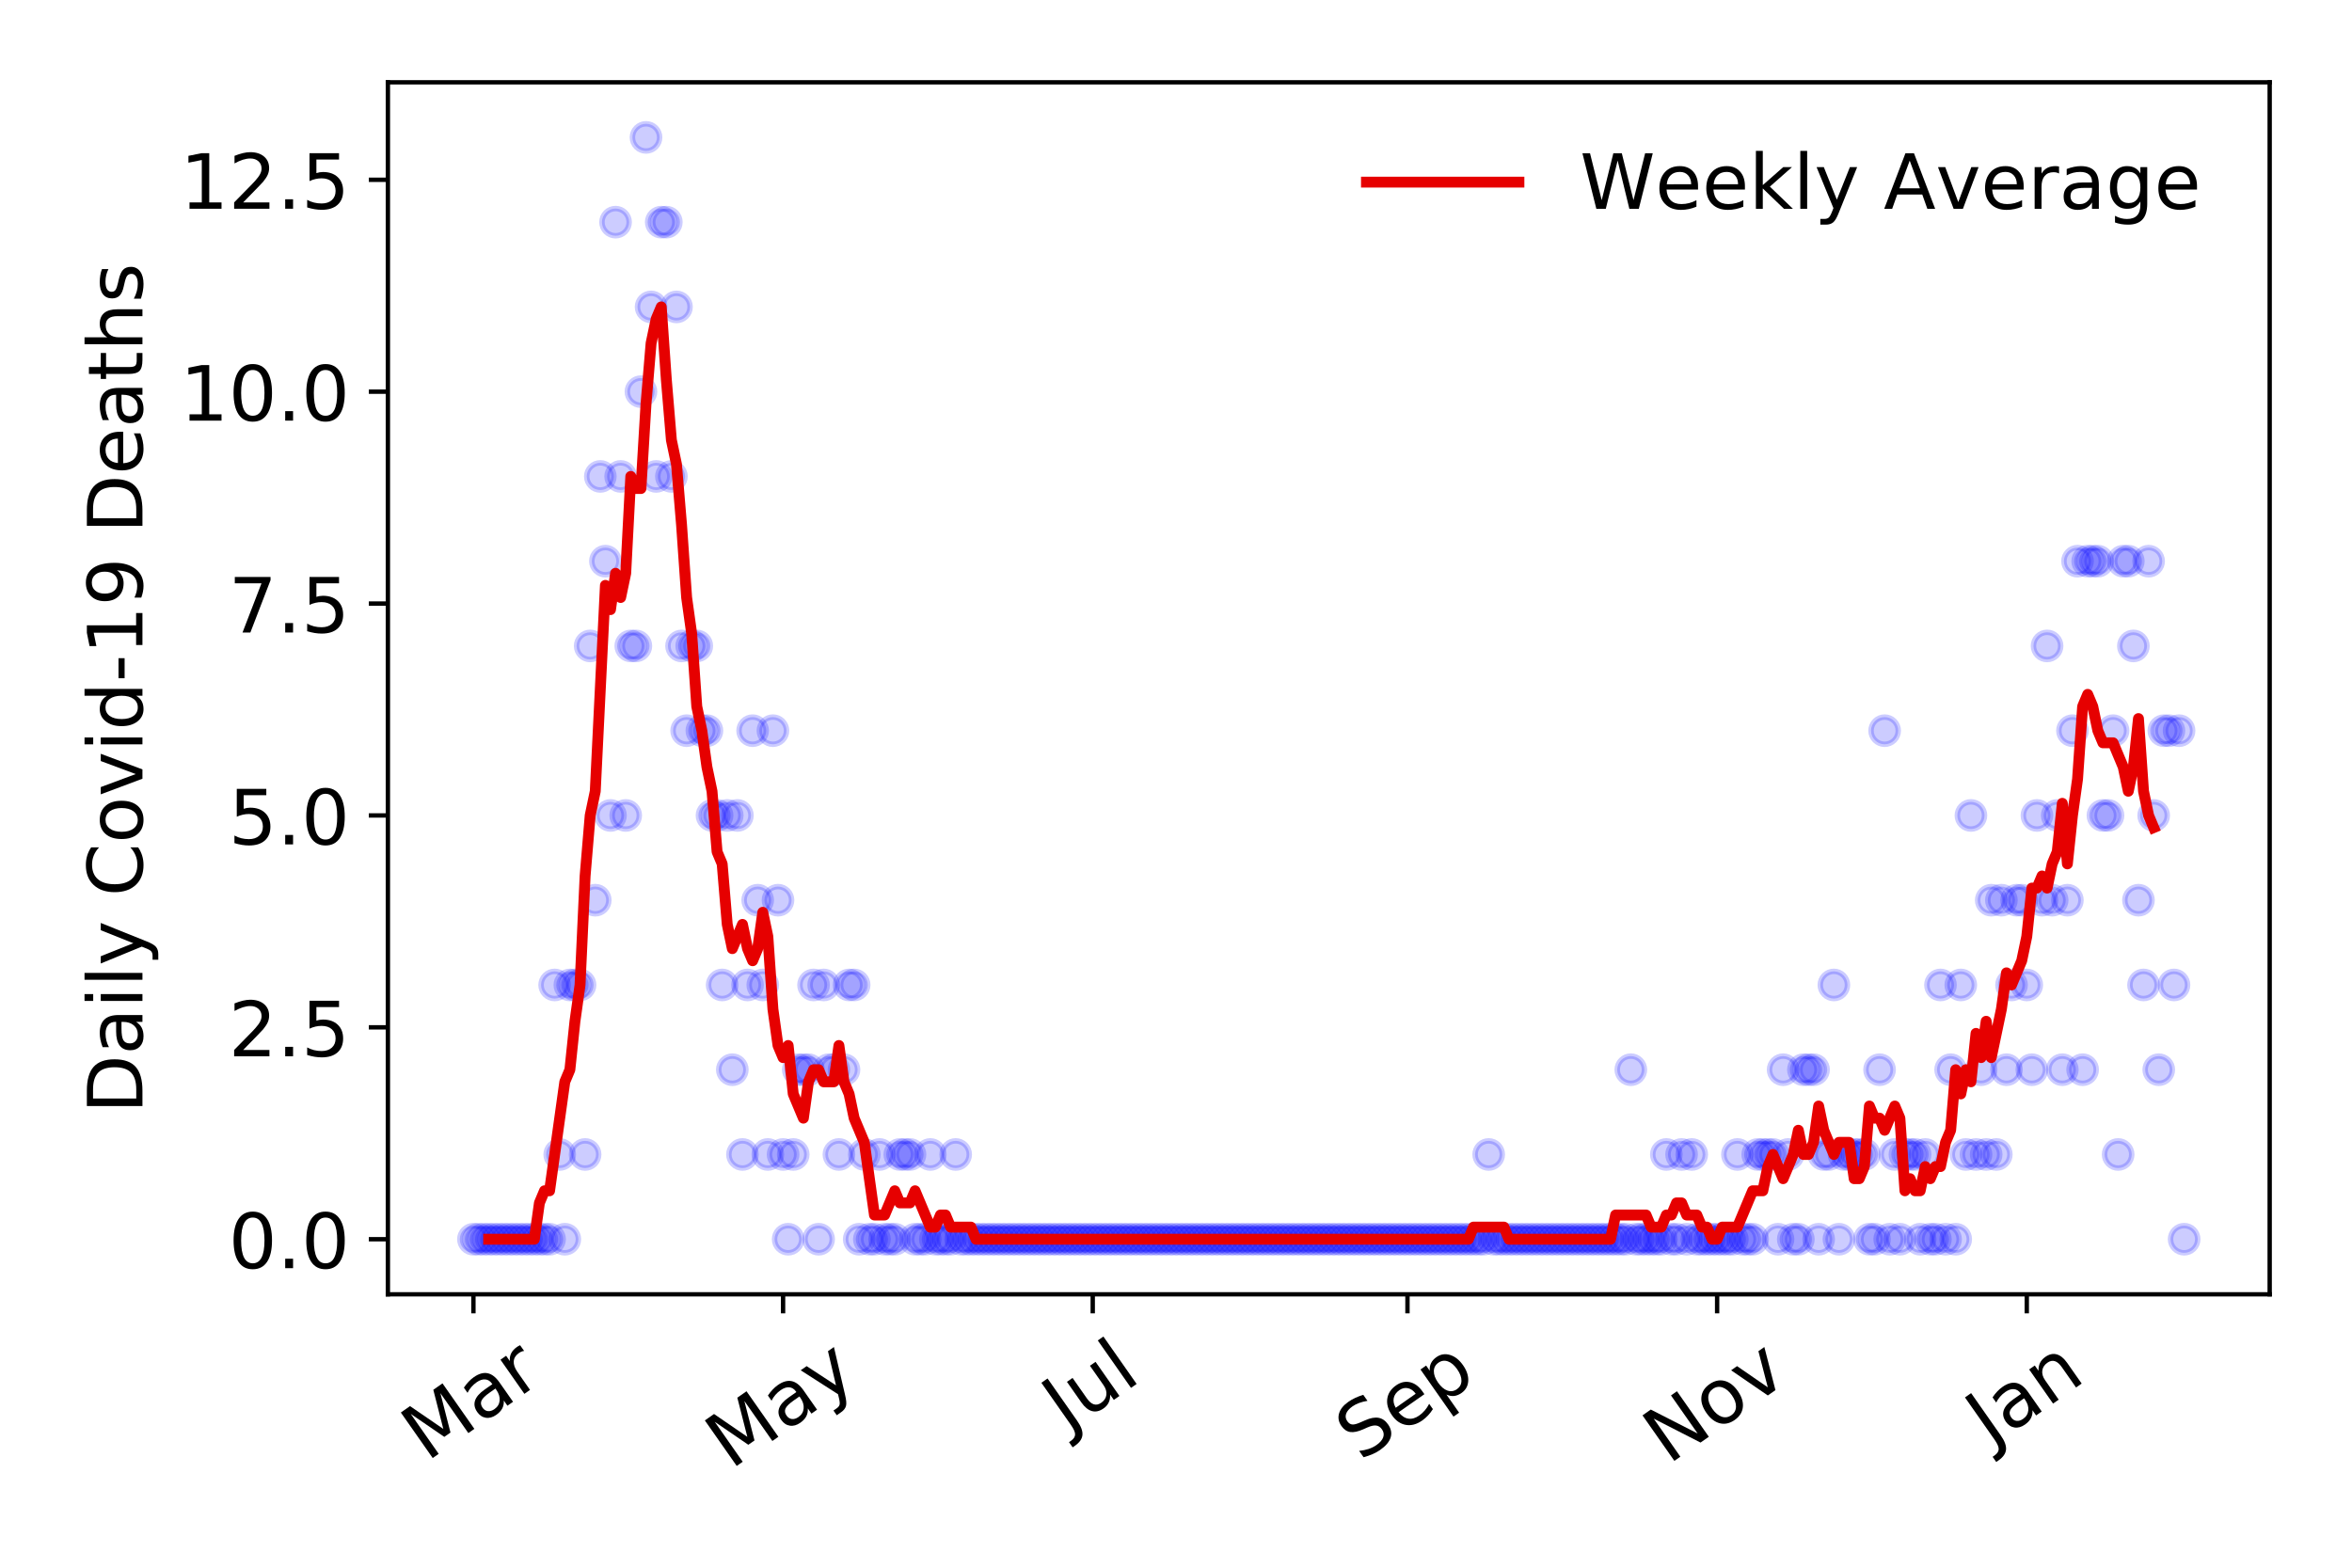 <?xml version="1.0" encoding="utf-8" standalone="no"?>
<!DOCTYPE svg PUBLIC "-//W3C//DTD SVG 1.1//EN"
  "http://www.w3.org/Graphics/SVG/1.1/DTD/svg11.dtd">
<!-- Created with matplotlib (https://matplotlib.org/) -->
<svg height="288pt" version="1.1" viewBox="0 0 432 288" width="432pt" xmlns="http://www.w3.org/2000/svg" xmlns:xlink="http://www.w3.org/1999/xlink">
 <defs>
  <style type="text/css">
*{stroke-linecap:butt;stroke-linejoin:round;}
  </style>
 </defs>
 <g id="figure_1">
  <g id="patch_1">
   <path d="M 0 288 
L 432 288 
L 432 0 
L 0 0 
z
" style="fill:#ffffff;"/>
  </g>
  <g id="axes_1">
   <g id="patch_2">
    <path d="M 71.245 237.778 
L 416.88 237.778 
L 416.88 15.12 
L 71.245 15.12 
z
" style="fill:#ffffff;"/>
   </g>
   <g id="matplotlib.axis_1">
    <g id="xtick_1">
     <g id="line2d_1">
      <defs>
       <path d="M 0 0 
L 0 3.5 
" id="m51cff2c5d5" style="stroke:#000000;stroke-width:0.8;"/>
      </defs>
      <g>
       <use style="stroke:#000000;stroke-width:0.8;" x="86.956" xlink:href="#m51cff2c5d5" y="237.778"/>
      </g>
     </g>
     <g id="text_1">
      <!-- Mar -->
      <defs>
       <path d="M 9.812 72.906 
L 24.516 72.906 
L 43.109 23.297 
L 61.812 72.906 
L 76.516 72.906 
L 76.516 0 
L 66.891 0 
L 66.891 64.016 
L 48.094 14.016 
L 38.188 14.016 
L 19.391 64.016 
L 19.391 0 
L 9.812 0 
z
" id="DejaVuSans-77"/>
       <path d="M 34.281 27.484 
Q 23.391 27.484 19.188 25 
Q 14.984 22.516 14.984 16.5 
Q 14.984 11.719 18.141 8.906 
Q 21.297 6.109 26.703 6.109 
Q 34.188 6.109 38.703 11.406 
Q 43.219 16.703 43.219 25.484 
L 43.219 27.484 
z
M 52.203 31.203 
L 52.203 0 
L 43.219 0 
L 43.219 8.297 
Q 40.141 3.328 35.547 0.953 
Q 30.953 -1.422 24.312 -1.422 
Q 15.922 -1.422 10.953 3.297 
Q 6 8.016 6 15.922 
Q 6 25.141 12.172 29.828 
Q 18.359 34.516 30.609 34.516 
L 43.219 34.516 
L 43.219 35.406 
Q 43.219 41.609 39.141 45 
Q 35.062 48.391 27.688 48.391 
Q 23 48.391 18.547 47.266 
Q 14.109 46.141 10.016 43.891 
L 10.016 52.203 
Q 14.938 54.109 19.578 55.047 
Q 24.219 56 28.609 56 
Q 40.484 56 46.344 49.844 
Q 52.203 43.703 52.203 31.203 
z
" id="DejaVuSans-97"/>
       <path d="M 41.109 46.297 
Q 39.594 47.172 37.812 47.578 
Q 36.031 48 33.891 48 
Q 26.266 48 22.188 43.047 
Q 18.109 38.094 18.109 28.812 
L 18.109 0 
L 9.078 0 
L 9.078 54.688 
L 18.109 54.688 
L 18.109 46.188 
Q 20.953 51.172 25.484 53.578 
Q 30.031 56 36.531 56 
Q 37.453 56 38.578 55.875 
Q 39.703 55.766 41.062 55.516 
z
" id="DejaVuSans-114"/>
      </defs>
      <g transform="translate(78.353 268.643)rotate(-35)scale(0.14 -0.14)">
       <use xlink:href="#DejaVuSans-77"/>
       <use x="86.279" xlink:href="#DejaVuSans-97"/>
       <use x="147.559" xlink:href="#DejaVuSans-114"/>
      </g>
     </g>
    </g>
    <g id="xtick_2">
     <g id="line2d_2">
      <g>
       <use style="stroke:#000000;stroke-width:0.8;" x="143.831" xlink:href="#m51cff2c5d5" y="237.778"/>
      </g>
     </g>
     <g id="text_2">
      <!-- May -->
      <defs>
       <path d="M 32.172 -5.078 
Q 28.375 -14.844 24.75 -17.812 
Q 21.141 -20.797 15.094 -20.797 
L 7.906 -20.797 
L 7.906 -13.281 
L 13.188 -13.281 
Q 16.891 -13.281 18.938 -11.516 
Q 21 -9.766 23.484 -3.219 
L 25.094 0.875 
L 2.984 54.688 
L 12.5 54.688 
L 29.594 11.922 
L 46.688 54.688 
L 56.203 54.688 
z
" id="DejaVuSans-121"/>
      </defs>
      <g transform="translate(134.192 270.094)rotate(-35)scale(0.14 -0.14)">
       <use xlink:href="#DejaVuSans-77"/>
       <use x="86.279" xlink:href="#DejaVuSans-97"/>
       <use x="147.559" xlink:href="#DejaVuSans-121"/>
      </g>
     </g>
    </g>
    <g id="xtick_3">
     <g id="line2d_3">
      <g>
       <use style="stroke:#000000;stroke-width:0.8;" x="200.707" xlink:href="#m51cff2c5d5" y="237.778"/>
      </g>
     </g>
     <g id="text_3">
      <!-- Jul -->
      <defs>
       <path d="M 9.812 72.906 
L 19.672 72.906 
L 19.672 5.078 
Q 19.672 -8.109 14.672 -14.062 
Q 9.672 -20.016 -1.422 -20.016 
L -5.172 -20.016 
L -5.172 -11.719 
L -2.094 -11.719 
Q 4.438 -11.719 7.125 -8.047 
Q 9.812 -4.391 9.812 5.078 
z
" id="DejaVuSans-74"/>
       <path d="M 8.5 21.578 
L 8.5 54.688 
L 17.484 54.688 
L 17.484 21.922 
Q 17.484 14.156 20.5 10.266 
Q 23.531 6.391 29.594 6.391 
Q 36.859 6.391 41.078 11.031 
Q 45.312 15.672 45.312 23.688 
L 45.312 54.688 
L 54.297 54.688 
L 54.297 0 
L 45.312 0 
L 45.312 8.406 
Q 42.047 3.422 37.719 1 
Q 33.406 -1.422 27.688 -1.422 
Q 18.266 -1.422 13.375 4.438 
Q 8.5 10.297 8.5 21.578 
z
M 31.109 56 
z
" id="DejaVuSans-117"/>
       <path d="M 9.422 75.984 
L 18.406 75.984 
L 18.406 0 
L 9.422 0 
z
" id="DejaVuSans-108"/>
      </defs>
      <g transform="translate(196.004 263.181)rotate(-35)scale(0.14 -0.14)">
       <use xlink:href="#DejaVuSans-74"/>
       <use x="29.492" xlink:href="#DejaVuSans-117"/>
       <use x="92.871" xlink:href="#DejaVuSans-108"/>
      </g>
     </g>
    </g>
    <g id="xtick_4">
     <g id="line2d_4">
      <g>
       <use style="stroke:#000000;stroke-width:0.8;" x="258.514" xlink:href="#m51cff2c5d5" y="237.778"/>
      </g>
     </g>
     <g id="text_4">
      <!-- Sep -->
      <defs>
       <path d="M 53.516 70.516 
L 53.516 60.891 
Q 47.906 63.578 42.922 64.891 
Q 37.938 66.219 33.297 66.219 
Q 25.25 66.219 20.875 63.094 
Q 16.5 59.969 16.5 54.203 
Q 16.5 49.359 19.406 46.891 
Q 22.312 44.438 30.422 42.922 
L 36.375 41.703 
Q 47.406 39.594 52.656 34.297 
Q 57.906 29 57.906 20.125 
Q 57.906 9.516 50.797 4.047 
Q 43.703 -1.422 29.984 -1.422 
Q 24.812 -1.422 18.969 -0.25 
Q 13.141 0.922 6.891 3.219 
L 6.891 13.375 
Q 12.891 10.016 18.656 8.297 
Q 24.422 6.594 29.984 6.594 
Q 38.422 6.594 43.016 9.906 
Q 47.609 13.234 47.609 19.391 
Q 47.609 24.75 44.312 27.781 
Q 41.016 30.812 33.5 32.328 
L 27.484 33.5 
Q 16.453 35.688 11.516 40.375 
Q 6.594 45.062 6.594 53.422 
Q 6.594 63.094 13.406 68.656 
Q 20.219 74.219 32.172 74.219 
Q 37.312 74.219 42.625 73.281 
Q 47.953 72.359 53.516 70.516 
z
" id="DejaVuSans-83"/>
       <path d="M 56.203 29.594 
L 56.203 25.203 
L 14.891 25.203 
Q 15.484 15.922 20.484 11.062 
Q 25.484 6.203 34.422 6.203 
Q 39.594 6.203 44.453 7.469 
Q 49.312 8.734 54.109 11.281 
L 54.109 2.781 
Q 49.266 0.734 44.188 -0.344 
Q 39.109 -1.422 33.891 -1.422 
Q 20.797 -1.422 13.156 6.188 
Q 5.516 13.812 5.516 26.812 
Q 5.516 40.234 12.766 48.109 
Q 20.016 56 32.328 56 
Q 43.359 56 49.781 48.891 
Q 56.203 41.797 56.203 29.594 
z
M 47.219 32.234 
Q 47.125 39.594 43.094 43.984 
Q 39.062 48.391 32.422 48.391 
Q 24.906 48.391 20.391 44.141 
Q 15.875 39.891 15.188 32.172 
z
" id="DejaVuSans-101"/>
       <path d="M 18.109 8.203 
L 18.109 -20.797 
L 9.078 -20.797 
L 9.078 54.688 
L 18.109 54.688 
L 18.109 46.391 
Q 20.953 51.266 25.266 53.625 
Q 29.594 56 35.594 56 
Q 45.562 56 51.781 48.094 
Q 58.016 40.188 58.016 27.297 
Q 58.016 14.406 51.781 6.484 
Q 45.562 -1.422 35.594 -1.422 
Q 29.594 -1.422 25.266 0.953 
Q 20.953 3.328 18.109 8.203 
z
M 48.688 27.297 
Q 48.688 37.203 44.609 42.844 
Q 40.531 48.484 33.406 48.484 
Q 26.266 48.484 22.188 42.844 
Q 18.109 37.203 18.109 27.297 
Q 18.109 17.391 22.188 11.75 
Q 26.266 6.109 33.406 6.109 
Q 40.531 6.109 44.609 11.75 
Q 48.688 17.391 48.688 27.297 
z
" id="DejaVuSans-112"/>
      </defs>
      <g transform="translate(249.922 268.629)rotate(-35)scale(0.14 -0.14)">
       <use xlink:href="#DejaVuSans-83"/>
       <use x="63.477" xlink:href="#DejaVuSans-101"/>
       <use x="125" xlink:href="#DejaVuSans-112"/>
      </g>
     </g>
    </g>
    <g id="xtick_5">
     <g id="line2d_5">
      <g>
       <use style="stroke:#000000;stroke-width:0.8;" x="315.39" xlink:href="#m51cff2c5d5" y="237.778"/>
      </g>
     </g>
     <g id="text_5">
      <!-- Nov -->
      <defs>
       <path d="M 9.812 72.906 
L 23.094 72.906 
L 55.422 11.922 
L 55.422 72.906 
L 64.984 72.906 
L 64.984 0 
L 51.703 0 
L 19.391 60.984 
L 19.391 0 
L 9.812 0 
z
" id="DejaVuSans-78"/>
       <path d="M 30.609 48.391 
Q 23.391 48.391 19.188 42.75 
Q 14.984 37.109 14.984 27.297 
Q 14.984 17.484 19.156 11.844 
Q 23.344 6.203 30.609 6.203 
Q 37.797 6.203 41.984 11.859 
Q 46.188 17.531 46.188 27.297 
Q 46.188 37.016 41.984 42.703 
Q 37.797 48.391 30.609 48.391 
z
M 30.609 56 
Q 42.328 56 49.016 48.375 
Q 55.719 40.766 55.719 27.297 
Q 55.719 13.875 49.016 6.219 
Q 42.328 -1.422 30.609 -1.422 
Q 18.844 -1.422 12.172 6.219 
Q 5.516 13.875 5.516 27.297 
Q 5.516 40.766 12.172 48.375 
Q 18.844 56 30.609 56 
z
" id="DejaVuSans-111"/>
       <path d="M 2.984 54.688 
L 12.5 54.688 
L 29.594 8.797 
L 46.688 54.688 
L 56.203 54.688 
L 35.688 0 
L 23.484 0 
z
" id="DejaVuSans-118"/>
      </defs>
      <g transform="translate(306.414 269.166)rotate(-35)scale(0.14 -0.14)">
       <use xlink:href="#DejaVuSans-78"/>
       <use x="74.805" xlink:href="#DejaVuSans-111"/>
       <use x="135.986" xlink:href="#DejaVuSans-118"/>
      </g>
     </g>
    </g>
    <g id="xtick_6">
     <g id="line2d_6">
      <g>
       <use style="stroke:#000000;stroke-width:0.8;" x="372.265" xlink:href="#m51cff2c5d5" y="237.778"/>
      </g>
     </g>
     <g id="text_6">
      <!-- Jan -->
      <defs>
       <path d="M 54.891 33.016 
L 54.891 0 
L 45.906 0 
L 45.906 32.719 
Q 45.906 40.484 42.875 44.328 
Q 39.844 48.188 33.797 48.188 
Q 26.516 48.188 22.312 43.547 
Q 18.109 38.922 18.109 30.906 
L 18.109 0 
L 9.078 0 
L 9.078 54.688 
L 18.109 54.688 
L 18.109 46.188 
Q 21.344 51.125 25.703 53.562 
Q 30.078 56 35.797 56 
Q 45.219 56 50.047 50.172 
Q 54.891 44.344 54.891 33.016 
z
" id="DejaVuSans-110"/>
      </defs>
      <g transform="translate(365.642 265.871)rotate(-35)scale(0.14 -0.14)">
       <use xlink:href="#DejaVuSans-74"/>
       <use x="29.492" xlink:href="#DejaVuSans-97"/>
       <use x="90.771" xlink:href="#DejaVuSans-110"/>
      </g>
     </g>
    </g>
   </g>
   <g id="matplotlib.axis_2">
    <g id="ytick_1">
     <g id="line2d_7">
      <defs>
       <path d="M 0 0 
L -3.5 0 
" id="m3bc90b65e7" style="stroke:#000000;stroke-width:0.8;"/>
      </defs>
      <g>
       <use style="stroke:#000000;stroke-width:0.8;" x="71.245" xlink:href="#m3bc90b65e7" y="227.657"/>
      </g>
     </g>
     <g id="text_7">
      <!-- 0.0 -->
      <defs>
       <path d="M 31.781 66.406 
Q 24.172 66.406 20.328 58.906 
Q 16.5 51.422 16.5 36.375 
Q 16.5 21.391 20.328 13.891 
Q 24.172 6.391 31.781 6.391 
Q 39.453 6.391 43.281 13.891 
Q 47.125 21.391 47.125 36.375 
Q 47.125 51.422 43.281 58.906 
Q 39.453 66.406 31.781 66.406 
z
M 31.781 74.219 
Q 44.047 74.219 50.516 64.516 
Q 56.984 54.828 56.984 36.375 
Q 56.984 17.969 50.516 8.266 
Q 44.047 -1.422 31.781 -1.422 
Q 19.531 -1.422 13.062 8.266 
Q 6.594 17.969 6.594 36.375 
Q 6.594 54.828 13.062 64.516 
Q 19.531 74.219 31.781 74.219 
z
" id="DejaVuSans-48"/>
       <path d="M 10.688 12.406 
L 21 12.406 
L 21 0 
L 10.688 0 
z
" id="DejaVuSans-46"/>
      </defs>
      <g transform="translate(41.981 232.976)scale(0.14 -0.14)">
       <use xlink:href="#DejaVuSans-48"/>
       <use x="63.623" xlink:href="#DejaVuSans-46"/>
       <use x="95.41" xlink:href="#DejaVuSans-48"/>
      </g>
     </g>
    </g>
    <g id="ytick_2">
     <g id="line2d_8">
      <g>
       <use style="stroke:#000000;stroke-width:0.8;" x="71.245" xlink:href="#m3bc90b65e7" y="188.731"/>
      </g>
     </g>
     <g id="text_8">
      <!-- 2.5 -->
      <defs>
       <path d="M 19.188 8.297 
L 53.609 8.297 
L 53.609 0 
L 7.328 0 
L 7.328 8.297 
Q 12.938 14.109 22.625 23.891 
Q 32.328 33.688 34.812 36.531 
Q 39.547 41.844 41.422 45.531 
Q 43.312 49.219 43.312 52.781 
Q 43.312 58.594 39.234 62.25 
Q 35.156 65.922 28.609 65.922 
Q 23.969 65.922 18.812 64.312 
Q 13.672 62.703 7.812 59.422 
L 7.812 69.391 
Q 13.766 71.781 18.938 73 
Q 24.125 74.219 28.422 74.219 
Q 39.75 74.219 46.484 68.547 
Q 53.219 62.891 53.219 53.422 
Q 53.219 48.922 51.531 44.891 
Q 49.859 40.875 45.406 35.406 
Q 44.188 33.984 37.641 27.219 
Q 31.109 20.453 19.188 8.297 
z
" id="DejaVuSans-50"/>
       <path d="M 10.797 72.906 
L 49.516 72.906 
L 49.516 64.594 
L 19.828 64.594 
L 19.828 46.734 
Q 21.969 47.469 24.109 47.828 
Q 26.266 48.188 28.422 48.188 
Q 40.625 48.188 47.75 41.5 
Q 54.891 34.812 54.891 23.391 
Q 54.891 11.625 47.562 5.094 
Q 40.234 -1.422 26.906 -1.422 
Q 22.312 -1.422 17.547 -0.641 
Q 12.797 0.141 7.719 1.703 
L 7.719 11.625 
Q 12.109 9.234 16.797 8.062 
Q 21.484 6.891 26.703 6.891 
Q 35.156 6.891 40.078 11.328 
Q 45.016 15.766 45.016 23.391 
Q 45.016 31 40.078 35.438 
Q 35.156 39.891 26.703 39.891 
Q 22.75 39.891 18.812 39.016 
Q 14.891 38.141 10.797 36.281 
z
" id="DejaVuSans-53"/>
      </defs>
      <g transform="translate(41.981 194.05)scale(0.14 -0.14)">
       <use xlink:href="#DejaVuSans-50"/>
       <use x="63.623" xlink:href="#DejaVuSans-46"/>
       <use x="95.41" xlink:href="#DejaVuSans-53"/>
      </g>
     </g>
    </g>
    <g id="ytick_3">
     <g id="line2d_9">
      <g>
       <use style="stroke:#000000;stroke-width:0.8;" x="71.245" xlink:href="#m3bc90b65e7" y="149.805"/>
      </g>
     </g>
     <g id="text_9">
      <!-- 5.0 -->
      <g transform="translate(41.981 155.124)scale(0.14 -0.14)">
       <use xlink:href="#DejaVuSans-53"/>
       <use x="63.623" xlink:href="#DejaVuSans-46"/>
       <use x="95.41" xlink:href="#DejaVuSans-48"/>
      </g>
     </g>
    </g>
    <g id="ytick_4">
     <g id="line2d_10">
      <g>
       <use style="stroke:#000000;stroke-width:0.8;" x="71.245" xlink:href="#m3bc90b65e7" y="110.879"/>
      </g>
     </g>
     <g id="text_10">
      <!-- 7.5 -->
      <defs>
       <path d="M 8.203 72.906 
L 55.078 72.906 
L 55.078 68.703 
L 28.609 0 
L 18.312 0 
L 43.219 64.594 
L 8.203 64.594 
z
" id="DejaVuSans-55"/>
      </defs>
      <g transform="translate(41.981 116.197)scale(0.14 -0.14)">
       <use xlink:href="#DejaVuSans-55"/>
       <use x="63.623" xlink:href="#DejaVuSans-46"/>
       <use x="95.41" xlink:href="#DejaVuSans-53"/>
      </g>
     </g>
    </g>
    <g id="ytick_5">
     <g id="line2d_11">
      <g>
       <use style="stroke:#000000;stroke-width:0.8;" x="71.245" xlink:href="#m3bc90b65e7" y="71.952"/>
      </g>
     </g>
     <g id="text_11">
      <!-- 10.0 -->
      <defs>
       <path d="M 12.406 8.297 
L 28.516 8.297 
L 28.516 63.922 
L 10.984 60.406 
L 10.984 69.391 
L 28.422 72.906 
L 38.281 72.906 
L 38.281 8.297 
L 54.391 8.297 
L 54.391 0 
L 12.406 0 
z
" id="DejaVuSans-49"/>
      </defs>
      <g transform="translate(33.073 77.271)scale(0.14 -0.14)">
       <use xlink:href="#DejaVuSans-49"/>
       <use x="63.623" xlink:href="#DejaVuSans-48"/>
       <use x="127.246" xlink:href="#DejaVuSans-46"/>
       <use x="159.033" xlink:href="#DejaVuSans-48"/>
      </g>
     </g>
    </g>
    <g id="ytick_6">
     <g id="line2d_12">
      <g>
       <use style="stroke:#000000;stroke-width:0.8;" x="71.245" xlink:href="#m3bc90b65e7" y="33.026"/>
      </g>
     </g>
     <g id="text_12">
      <!-- 12.5 -->
      <g transform="translate(33.073 38.345)scale(0.14 -0.14)">
       <use xlink:href="#DejaVuSans-49"/>
       <use x="63.623" xlink:href="#DejaVuSans-50"/>
       <use x="127.246" xlink:href="#DejaVuSans-46"/>
       <use x="159.033" xlink:href="#DejaVuSans-53"/>
      </g>
     </g>
    </g>
    <g id="text_13">
     <!-- Daily Covid-19 Deaths -->
     <defs>
      <path d="M 19.672 64.797 
L 19.672 8.109 
L 31.594 8.109 
Q 46.688 8.109 53.688 14.938 
Q 60.688 21.781 60.688 36.531 
Q 60.688 51.172 53.688 57.984 
Q 46.688 64.797 31.594 64.797 
z
M 9.812 72.906 
L 30.078 72.906 
Q 51.266 72.906 61.172 64.094 
Q 71.094 55.281 71.094 36.531 
Q 71.094 17.672 61.125 8.828 
Q 51.172 0 30.078 0 
L 9.812 0 
z
" id="DejaVuSans-68"/>
      <path d="M 9.422 54.688 
L 18.406 54.688 
L 18.406 0 
L 9.422 0 
z
M 9.422 75.984 
L 18.406 75.984 
L 18.406 64.594 
L 9.422 64.594 
z
" id="DejaVuSans-105"/>
      <path id="DejaVuSans-32"/>
      <path d="M 64.406 67.281 
L 64.406 56.891 
Q 59.422 61.531 53.781 63.812 
Q 48.141 66.109 41.797 66.109 
Q 29.297 66.109 22.656 58.469 
Q 16.016 50.828 16.016 36.375 
Q 16.016 21.969 22.656 14.328 
Q 29.297 6.688 41.797 6.688 
Q 48.141 6.688 53.781 8.984 
Q 59.422 11.281 64.406 15.922 
L 64.406 5.609 
Q 59.234 2.094 53.438 0.328 
Q 47.656 -1.422 41.219 -1.422 
Q 24.656 -1.422 15.125 8.703 
Q 5.609 18.844 5.609 36.375 
Q 5.609 53.953 15.125 64.078 
Q 24.656 74.219 41.219 74.219 
Q 47.75 74.219 53.531 72.484 
Q 59.328 70.75 64.406 67.281 
z
" id="DejaVuSans-67"/>
      <path d="M 45.406 46.391 
L 45.406 75.984 
L 54.391 75.984 
L 54.391 0 
L 45.406 0 
L 45.406 8.203 
Q 42.578 3.328 38.25 0.953 
Q 33.938 -1.422 27.875 -1.422 
Q 17.969 -1.422 11.734 6.484 
Q 5.516 14.406 5.516 27.297 
Q 5.516 40.188 11.734 48.094 
Q 17.969 56 27.875 56 
Q 33.938 56 38.25 53.625 
Q 42.578 51.266 45.406 46.391 
z
M 14.797 27.297 
Q 14.797 17.391 18.875 11.75 
Q 22.953 6.109 30.078 6.109 
Q 37.203 6.109 41.297 11.75 
Q 45.406 17.391 45.406 27.297 
Q 45.406 37.203 41.297 42.844 
Q 37.203 48.484 30.078 48.484 
Q 22.953 48.484 18.875 42.844 
Q 14.797 37.203 14.797 27.297 
z
" id="DejaVuSans-100"/>
      <path d="M 4.891 31.391 
L 31.203 31.391 
L 31.203 23.391 
L 4.891 23.391 
z
" id="DejaVuSans-45"/>
      <path d="M 10.984 1.516 
L 10.984 10.5 
Q 14.703 8.734 18.5 7.812 
Q 22.312 6.891 25.984 6.891 
Q 35.75 6.891 40.891 13.453 
Q 46.047 20.016 46.781 33.406 
Q 43.953 29.203 39.594 26.953 
Q 35.25 24.703 29.984 24.703 
Q 19.047 24.703 12.672 31.312 
Q 6.297 37.938 6.297 49.422 
Q 6.297 60.641 12.938 67.422 
Q 19.578 74.219 30.609 74.219 
Q 43.266 74.219 49.922 64.516 
Q 56.594 54.828 56.594 36.375 
Q 56.594 19.141 48.406 8.859 
Q 40.234 -1.422 26.422 -1.422 
Q 22.703 -1.422 18.891 -0.688 
Q 15.094 0.047 10.984 1.516 
z
M 30.609 32.422 
Q 37.25 32.422 41.125 36.953 
Q 45.016 41.5 45.016 49.422 
Q 45.016 57.281 41.125 61.844 
Q 37.25 66.406 30.609 66.406 
Q 23.969 66.406 20.094 61.844 
Q 16.219 57.281 16.219 49.422 
Q 16.219 41.5 20.094 36.953 
Q 23.969 32.422 30.609 32.422 
z
" id="DejaVuSans-57"/>
      <path d="M 18.312 70.219 
L 18.312 54.688 
L 36.812 54.688 
L 36.812 47.703 
L 18.312 47.703 
L 18.312 18.016 
Q 18.312 11.328 20.141 9.422 
Q 21.969 7.516 27.594 7.516 
L 36.812 7.516 
L 36.812 0 
L 27.594 0 
Q 17.188 0 13.234 3.875 
Q 9.281 7.766 9.281 18.016 
L 9.281 47.703 
L 2.688 47.703 
L 2.688 54.688 
L 9.281 54.688 
L 9.281 70.219 
z
" id="DejaVuSans-116"/>
      <path d="M 54.891 33.016 
L 54.891 0 
L 45.906 0 
L 45.906 32.719 
Q 45.906 40.484 42.875 44.328 
Q 39.844 48.188 33.797 48.188 
Q 26.516 48.188 22.312 43.547 
Q 18.109 38.922 18.109 30.906 
L 18.109 0 
L 9.078 0 
L 9.078 75.984 
L 18.109 75.984 
L 18.109 46.188 
Q 21.344 51.125 25.703 53.562 
Q 30.078 56 35.797 56 
Q 45.219 56 50.047 50.172 
Q 54.891 44.344 54.891 33.016 
z
" id="DejaVuSans-104"/>
      <path d="M 44.281 53.078 
L 44.281 44.578 
Q 40.484 46.531 36.375 47.5 
Q 32.281 48.484 27.875 48.484 
Q 21.188 48.484 17.844 46.438 
Q 14.5 44.391 14.5 40.281 
Q 14.5 37.156 16.891 35.375 
Q 19.281 33.594 26.516 31.984 
L 29.594 31.297 
Q 39.156 29.25 43.188 25.516 
Q 47.219 21.781 47.219 15.094 
Q 47.219 7.469 41.188 3.016 
Q 35.156 -1.422 24.609 -1.422 
Q 20.219 -1.422 15.453 -0.562 
Q 10.688 0.297 5.422 2 
L 5.422 11.281 
Q 10.406 8.688 15.234 7.391 
Q 20.062 6.109 24.812 6.109 
Q 31.156 6.109 34.562 8.281 
Q 37.984 10.453 37.984 14.406 
Q 37.984 18.062 35.516 20.016 
Q 33.062 21.969 24.703 23.781 
L 21.578 24.516 
Q 13.234 26.266 9.516 29.906 
Q 5.812 33.547 5.812 39.891 
Q 5.812 47.609 11.281 51.797 
Q 16.75 56 26.812 56 
Q 31.781 56 36.172 55.266 
Q 40.578 54.547 44.281 53.078 
z
" id="DejaVuSans-115"/>
     </defs>
     <g transform="translate(26.162 204.56)rotate(-90)scale(0.14 -0.14)">
      <use xlink:href="#DejaVuSans-68"/>
      <use x="77.002" xlink:href="#DejaVuSans-97"/>
      <use x="138.281" xlink:href="#DejaVuSans-105"/>
      <use x="166.064" xlink:href="#DejaVuSans-108"/>
      <use x="193.848" xlink:href="#DejaVuSans-121"/>
      <use x="253.027" xlink:href="#DejaVuSans-32"/>
      <use x="284.814" xlink:href="#DejaVuSans-67"/>
      <use x="354.639" xlink:href="#DejaVuSans-111"/>
      <use x="415.82" xlink:href="#DejaVuSans-118"/>
      <use x="475" xlink:href="#DejaVuSans-105"/>
      <use x="502.783" xlink:href="#DejaVuSans-100"/>
      <use x="566.26" xlink:href="#DejaVuSans-45"/>
      <use x="602.344" xlink:href="#DejaVuSans-49"/>
      <use x="665.967" xlink:href="#DejaVuSans-57"/>
      <use x="729.59" xlink:href="#DejaVuSans-32"/>
      <use x="761.377" xlink:href="#DejaVuSans-68"/>
      <use x="838.379" xlink:href="#DejaVuSans-101"/>
      <use x="899.902" xlink:href="#DejaVuSans-97"/>
      <use x="961.182" xlink:href="#DejaVuSans-116"/>
      <use x="1000.391" xlink:href="#DejaVuSans-104"/>
      <use x="1063.77" xlink:href="#DejaVuSans-115"/>
     </g>
    </g>
   </g>
   <g id="line2d_13">
    <defs>
     <path d="M 0 2.5 
C 0.663 2.5 1.299 2.237 1.768 1.768 
C 2.237 1.299 2.5 0.663 2.5 0 
C 2.5 -0.663 2.237 -1.299 1.768 -1.768 
C 1.299 -2.237 0.663 -2.5 0 -2.5 
C -0.663 -2.5 -1.299 -2.237 -1.768 -1.768 
C -2.237 -1.299 -2.5 -0.663 -2.5 0 
C -2.5 0.663 -2.237 1.299 -1.768 1.768 
C -1.299 2.237 -0.663 2.5 0 2.5 
z
" id="mbb7145bb91" style="stroke:#0000ff;stroke-opacity:0.2;"/>
    </defs>
    <g clip-path="url(#p69a9f22604)">
     <use style="fill:#0000ff;fill-opacity:0.2;stroke:#0000ff;stroke-opacity:0.2;" x="86.956" xlink:href="#mbb7145bb91" y="227.657"/>
     <use style="fill:#0000ff;fill-opacity:0.2;stroke:#0000ff;stroke-opacity:0.2;" x="87.888" xlink:href="#mbb7145bb91" y="227.657"/>
     <use style="fill:#0000ff;fill-opacity:0.2;stroke:#0000ff;stroke-opacity:0.2;" x="88.82" xlink:href="#mbb7145bb91" y="227.657"/>
     <use style="fill:#0000ff;fill-opacity:0.2;stroke:#0000ff;stroke-opacity:0.2;" x="89.753" xlink:href="#mbb7145bb91" y="227.657"/>
     <use style="fill:#0000ff;fill-opacity:0.2;stroke:#0000ff;stroke-opacity:0.2;" x="90.685" xlink:href="#mbb7145bb91" y="227.657"/>
     <use style="fill:#0000ff;fill-opacity:0.2;stroke:#0000ff;stroke-opacity:0.2;" x="91.618" xlink:href="#mbb7145bb91" y="227.657"/>
     <use style="fill:#0000ff;fill-opacity:0.2;stroke:#0000ff;stroke-opacity:0.2;" x="92.55" xlink:href="#mbb7145bb91" y="227.657"/>
     <use style="fill:#0000ff;fill-opacity:0.2;stroke:#0000ff;stroke-opacity:0.2;" x="93.482" xlink:href="#mbb7145bb91" y="227.657"/>
     <use style="fill:#0000ff;fill-opacity:0.2;stroke:#0000ff;stroke-opacity:0.2;" x="94.415" xlink:href="#mbb7145bb91" y="227.657"/>
     <use style="fill:#0000ff;fill-opacity:0.2;stroke:#0000ff;stroke-opacity:0.2;" x="95.347" xlink:href="#mbb7145bb91" y="227.657"/>
     <use style="fill:#0000ff;fill-opacity:0.2;stroke:#0000ff;stroke-opacity:0.2;" x="96.28" xlink:href="#mbb7145bb91" y="227.657"/>
     <use style="fill:#0000ff;fill-opacity:0.2;stroke:#0000ff;stroke-opacity:0.2;" x="97.212" xlink:href="#mbb7145bb91" y="227.657"/>
     <use style="fill:#0000ff;fill-opacity:0.2;stroke:#0000ff;stroke-opacity:0.2;" x="98.144" xlink:href="#mbb7145bb91" y="227.657"/>
     <use style="fill:#0000ff;fill-opacity:0.2;stroke:#0000ff;stroke-opacity:0.2;" x="99.077" xlink:href="#mbb7145bb91" y="227.657"/>
     <use style="fill:#0000ff;fill-opacity:0.2;stroke:#0000ff;stroke-opacity:0.2;" x="100.009" xlink:href="#mbb7145bb91" y="227.657"/>
     <use style="fill:#0000ff;fill-opacity:0.2;stroke:#0000ff;stroke-opacity:0.2;" x="100.941" xlink:href="#mbb7145bb91" y="227.657"/>
     <use style="fill:#0000ff;fill-opacity:0.2;stroke:#0000ff;stroke-opacity:0.2;" x="101.874" xlink:href="#mbb7145bb91" y="180.946"/>
     <use style="fill:#0000ff;fill-opacity:0.2;stroke:#0000ff;stroke-opacity:0.2;" x="102.806" xlink:href="#mbb7145bb91" y="212.087"/>
     <use style="fill:#0000ff;fill-opacity:0.2;stroke:#0000ff;stroke-opacity:0.2;" x="103.739" xlink:href="#mbb7145bb91" y="227.657"/>
     <use style="fill:#0000ff;fill-opacity:0.2;stroke:#0000ff;stroke-opacity:0.2;" x="104.671" xlink:href="#mbb7145bb91" y="180.946"/>
     <use style="fill:#0000ff;fill-opacity:0.2;stroke:#0000ff;stroke-opacity:0.2;" x="105.603" xlink:href="#mbb7145bb91" y="180.946"/>
     <use style="fill:#0000ff;fill-opacity:0.2;stroke:#0000ff;stroke-opacity:0.2;" x="106.536" xlink:href="#mbb7145bb91" y="180.946"/>
     <use style="fill:#0000ff;fill-opacity:0.2;stroke:#0000ff;stroke-opacity:0.2;" x="107.468" xlink:href="#mbb7145bb91" y="212.087"/>
     <use style="fill:#0000ff;fill-opacity:0.2;stroke:#0000ff;stroke-opacity:0.2;" x="108.401" xlink:href="#mbb7145bb91" y="118.664"/>
     <use style="fill:#0000ff;fill-opacity:0.2;stroke:#0000ff;stroke-opacity:0.2;" x="109.333" xlink:href="#mbb7145bb91" y="165.375"/>
     <use style="fill:#0000ff;fill-opacity:0.2;stroke:#0000ff;stroke-opacity:0.2;" x="110.265" xlink:href="#mbb7145bb91" y="87.523"/>
     <use style="fill:#0000ff;fill-opacity:0.2;stroke:#0000ff;stroke-opacity:0.2;" x="111.198" xlink:href="#mbb7145bb91" y="103.093"/>
     <use style="fill:#0000ff;fill-opacity:0.2;stroke:#0000ff;stroke-opacity:0.2;" x="112.13" xlink:href="#mbb7145bb91" y="149.805"/>
     <use style="fill:#0000ff;fill-opacity:0.2;stroke:#0000ff;stroke-opacity:0.2;" x="113.062" xlink:href="#mbb7145bb91" y="40.811"/>
     <use style="fill:#0000ff;fill-opacity:0.2;stroke:#0000ff;stroke-opacity:0.2;" x="113.995" xlink:href="#mbb7145bb91" y="87.523"/>
     <use style="fill:#0000ff;fill-opacity:0.2;stroke:#0000ff;stroke-opacity:0.2;" x="114.927" xlink:href="#mbb7145bb91" y="149.805"/>
     <use style="fill:#0000ff;fill-opacity:0.2;stroke:#0000ff;stroke-opacity:0.2;" x="115.86" xlink:href="#mbb7145bb91" y="118.664"/>
     <use style="fill:#0000ff;fill-opacity:0.2;stroke:#0000ff;stroke-opacity:0.2;" x="116.792" xlink:href="#mbb7145bb91" y="118.664"/>
     <use style="fill:#0000ff;fill-opacity:0.2;stroke:#0000ff;stroke-opacity:0.2;" x="117.724" xlink:href="#mbb7145bb91" y="71.952"/>
     <use style="fill:#0000ff;fill-opacity:0.2;stroke:#0000ff;stroke-opacity:0.2;" x="118.657" xlink:href="#mbb7145bb91" y="25.241"/>
     <use style="fill:#0000ff;fill-opacity:0.2;stroke:#0000ff;stroke-opacity:0.2;" x="119.589" xlink:href="#mbb7145bb91" y="56.382"/>
     <use style="fill:#0000ff;fill-opacity:0.2;stroke:#0000ff;stroke-opacity:0.2;" x="120.522" xlink:href="#mbb7145bb91" y="87.523"/>
     <use style="fill:#0000ff;fill-opacity:0.2;stroke:#0000ff;stroke-opacity:0.2;" x="121.454" xlink:href="#mbb7145bb91" y="40.811"/>
     <use style="fill:#0000ff;fill-opacity:0.2;stroke:#0000ff;stroke-opacity:0.2;" x="122.386" xlink:href="#mbb7145bb91" y="40.811"/>
     <use style="fill:#0000ff;fill-opacity:0.2;stroke:#0000ff;stroke-opacity:0.2;" x="123.319" xlink:href="#mbb7145bb91" y="87.523"/>
     <use style="fill:#0000ff;fill-opacity:0.2;stroke:#0000ff;stroke-opacity:0.2;" x="124.251" xlink:href="#mbb7145bb91" y="56.382"/>
     <use style="fill:#0000ff;fill-opacity:0.2;stroke:#0000ff;stroke-opacity:0.2;" x="125.183" xlink:href="#mbb7145bb91" y="118.664"/>
     <use style="fill:#0000ff;fill-opacity:0.2;stroke:#0000ff;stroke-opacity:0.2;" x="126.116" xlink:href="#mbb7145bb91" y="134.234"/>
     <use style="fill:#0000ff;fill-opacity:0.2;stroke:#0000ff;stroke-opacity:0.2;" x="127.048" xlink:href="#mbb7145bb91" y="118.664"/>
     <use style="fill:#0000ff;fill-opacity:0.2;stroke:#0000ff;stroke-opacity:0.2;" x="127.981" xlink:href="#mbb7145bb91" y="118.664"/>
     <use style="fill:#0000ff;fill-opacity:0.2;stroke:#0000ff;stroke-opacity:0.2;" x="128.913" xlink:href="#mbb7145bb91" y="134.234"/>
     <use style="fill:#0000ff;fill-opacity:0.2;stroke:#0000ff;stroke-opacity:0.2;" x="129.845" xlink:href="#mbb7145bb91" y="134.234"/>
     <use style="fill:#0000ff;fill-opacity:0.2;stroke:#0000ff;stroke-opacity:0.2;" x="130.778" xlink:href="#mbb7145bb91" y="149.805"/>
     <use style="fill:#0000ff;fill-opacity:0.2;stroke:#0000ff;stroke-opacity:0.2;" x="131.71" xlink:href="#mbb7145bb91" y="149.805"/>
     <use style="fill:#0000ff;fill-opacity:0.2;stroke:#0000ff;stroke-opacity:0.2;" x="132.643" xlink:href="#mbb7145bb91" y="180.946"/>
     <use style="fill:#0000ff;fill-opacity:0.2;stroke:#0000ff;stroke-opacity:0.2;" x="133.575" xlink:href="#mbb7145bb91" y="149.805"/>
     <use style="fill:#0000ff;fill-opacity:0.2;stroke:#0000ff;stroke-opacity:0.2;" x="134.507" xlink:href="#mbb7145bb91" y="196.516"/>
     <use style="fill:#0000ff;fill-opacity:0.2;stroke:#0000ff;stroke-opacity:0.2;" x="135.44" xlink:href="#mbb7145bb91" y="149.805"/>
     <use style="fill:#0000ff;fill-opacity:0.2;stroke:#0000ff;stroke-opacity:0.2;" x="136.372" xlink:href="#mbb7145bb91" y="212.087"/>
     <use style="fill:#0000ff;fill-opacity:0.2;stroke:#0000ff;stroke-opacity:0.2;" x="137.304" xlink:href="#mbb7145bb91" y="180.946"/>
     <use style="fill:#0000ff;fill-opacity:0.2;stroke:#0000ff;stroke-opacity:0.2;" x="138.237" xlink:href="#mbb7145bb91" y="134.234"/>
     <use style="fill:#0000ff;fill-opacity:0.2;stroke:#0000ff;stroke-opacity:0.2;" x="139.169" xlink:href="#mbb7145bb91" y="165.375"/>
     <use style="fill:#0000ff;fill-opacity:0.2;stroke:#0000ff;stroke-opacity:0.2;" x="140.102" xlink:href="#mbb7145bb91" y="180.946"/>
     <use style="fill:#0000ff;fill-opacity:0.2;stroke:#0000ff;stroke-opacity:0.2;" x="141.034" xlink:href="#mbb7145bb91" y="212.087"/>
     <use style="fill:#0000ff;fill-opacity:0.2;stroke:#0000ff;stroke-opacity:0.2;" x="141.966" xlink:href="#mbb7145bb91" y="134.234"/>
     <use style="fill:#0000ff;fill-opacity:0.2;stroke:#0000ff;stroke-opacity:0.2;" x="142.899" xlink:href="#mbb7145bb91" y="165.375"/>
     <use style="fill:#0000ff;fill-opacity:0.2;stroke:#0000ff;stroke-opacity:0.2;" x="143.831" xlink:href="#mbb7145bb91" y="212.087"/>
     <use style="fill:#0000ff;fill-opacity:0.2;stroke:#0000ff;stroke-opacity:0.2;" x="144.764" xlink:href="#mbb7145bb91" y="227.657"/>
     <use style="fill:#0000ff;fill-opacity:0.2;stroke:#0000ff;stroke-opacity:0.2;" x="145.696" xlink:href="#mbb7145bb91" y="212.087"/>
     <use style="fill:#0000ff;fill-opacity:0.2;stroke:#0000ff;stroke-opacity:0.2;" x="146.628" xlink:href="#mbb7145bb91" y="196.516"/>
     <use style="fill:#0000ff;fill-opacity:0.2;stroke:#0000ff;stroke-opacity:0.2;" x="147.561" xlink:href="#mbb7145bb91" y="196.516"/>
     <use style="fill:#0000ff;fill-opacity:0.2;stroke:#0000ff;stroke-opacity:0.2;" x="148.493" xlink:href="#mbb7145bb91" y="196.516"/>
     <use style="fill:#0000ff;fill-opacity:0.2;stroke:#0000ff;stroke-opacity:0.2;" x="149.425" xlink:href="#mbb7145bb91" y="180.946"/>
     <use style="fill:#0000ff;fill-opacity:0.2;stroke:#0000ff;stroke-opacity:0.2;" x="150.358" xlink:href="#mbb7145bb91" y="227.657"/>
     <use style="fill:#0000ff;fill-opacity:0.2;stroke:#0000ff;stroke-opacity:0.2;" x="151.29" xlink:href="#mbb7145bb91" y="180.946"/>
     <use style="fill:#0000ff;fill-opacity:0.2;stroke:#0000ff;stroke-opacity:0.2;" x="152.223" xlink:href="#mbb7145bb91" y="196.516"/>
     <use style="fill:#0000ff;fill-opacity:0.2;stroke:#0000ff;stroke-opacity:0.2;" x="153.155" xlink:href="#mbb7145bb91" y="196.516"/>
     <use style="fill:#0000ff;fill-opacity:0.2;stroke:#0000ff;stroke-opacity:0.2;" x="154.087" xlink:href="#mbb7145bb91" y="212.087"/>
     <use style="fill:#0000ff;fill-opacity:0.2;stroke:#0000ff;stroke-opacity:0.2;" x="155.02" xlink:href="#mbb7145bb91" y="196.516"/>
     <use style="fill:#0000ff;fill-opacity:0.2;stroke:#0000ff;stroke-opacity:0.2;" x="155.952" xlink:href="#mbb7145bb91" y="180.946"/>
     <use style="fill:#0000ff;fill-opacity:0.2;stroke:#0000ff;stroke-opacity:0.2;" x="156.885" xlink:href="#mbb7145bb91" y="180.946"/>
     <use style="fill:#0000ff;fill-opacity:0.2;stroke:#0000ff;stroke-opacity:0.2;" x="157.817" xlink:href="#mbb7145bb91" y="227.657"/>
     <use style="fill:#0000ff;fill-opacity:0.2;stroke:#0000ff;stroke-opacity:0.2;" x="158.749" xlink:href="#mbb7145bb91" y="212.087"/>
     <use style="fill:#0000ff;fill-opacity:0.2;stroke:#0000ff;stroke-opacity:0.2;" x="159.682" xlink:href="#mbb7145bb91" y="227.657"/>
     <use style="fill:#0000ff;fill-opacity:0.2;stroke:#0000ff;stroke-opacity:0.2;" x="160.614" xlink:href="#mbb7145bb91" y="227.657"/>
     <use style="fill:#0000ff;fill-opacity:0.2;stroke:#0000ff;stroke-opacity:0.2;" x="161.546" xlink:href="#mbb7145bb91" y="212.087"/>
     <use style="fill:#0000ff;fill-opacity:0.2;stroke:#0000ff;stroke-opacity:0.2;" x="162.479" xlink:href="#mbb7145bb91" y="227.657"/>
     <use style="fill:#0000ff;fill-opacity:0.2;stroke:#0000ff;stroke-opacity:0.2;" x="163.411" xlink:href="#mbb7145bb91" y="227.657"/>
     <use style="fill:#0000ff;fill-opacity:0.2;stroke:#0000ff;stroke-opacity:0.2;" x="164.344" xlink:href="#mbb7145bb91" y="227.657"/>
     <use style="fill:#0000ff;fill-opacity:0.2;stroke:#0000ff;stroke-opacity:0.2;" x="165.276" xlink:href="#mbb7145bb91" y="212.087"/>
     <use style="fill:#0000ff;fill-opacity:0.2;stroke:#0000ff;stroke-opacity:0.2;" x="166.208" xlink:href="#mbb7145bb91" y="212.087"/>
     <use style="fill:#0000ff;fill-opacity:0.2;stroke:#0000ff;stroke-opacity:0.2;" x="167.141" xlink:href="#mbb7145bb91" y="212.087"/>
     <use style="fill:#0000ff;fill-opacity:0.2;stroke:#0000ff;stroke-opacity:0.2;" x="168.073" xlink:href="#mbb7145bb91" y="227.657"/>
     <use style="fill:#0000ff;fill-opacity:0.2;stroke:#0000ff;stroke-opacity:0.2;" x="169.006" xlink:href="#mbb7145bb91" y="227.657"/>
     <use style="fill:#0000ff;fill-opacity:0.2;stroke:#0000ff;stroke-opacity:0.2;" x="169.938" xlink:href="#mbb7145bb91" y="227.657"/>
     <use style="fill:#0000ff;fill-opacity:0.2;stroke:#0000ff;stroke-opacity:0.2;" x="170.87" xlink:href="#mbb7145bb91" y="212.087"/>
     <use style="fill:#0000ff;fill-opacity:0.2;stroke:#0000ff;stroke-opacity:0.2;" x="171.803" xlink:href="#mbb7145bb91" y="227.657"/>
     <use style="fill:#0000ff;fill-opacity:0.2;stroke:#0000ff;stroke-opacity:0.2;" x="172.735" xlink:href="#mbb7145bb91" y="227.657"/>
     <use style="fill:#0000ff;fill-opacity:0.2;stroke:#0000ff;stroke-opacity:0.2;" x="173.667" xlink:href="#mbb7145bb91" y="227.657"/>
     <use style="fill:#0000ff;fill-opacity:0.2;stroke:#0000ff;stroke-opacity:0.2;" x="174.6" xlink:href="#mbb7145bb91" y="227.657"/>
     <use style="fill:#0000ff;fill-opacity:0.2;stroke:#0000ff;stroke-opacity:0.2;" x="175.532" xlink:href="#mbb7145bb91" y="212.087"/>
     <use style="fill:#0000ff;fill-opacity:0.2;stroke:#0000ff;stroke-opacity:0.2;" x="176.465" xlink:href="#mbb7145bb91" y="227.657"/>
     <use style="fill:#0000ff;fill-opacity:0.2;stroke:#0000ff;stroke-opacity:0.2;" x="177.397" xlink:href="#mbb7145bb91" y="227.657"/>
     <use style="fill:#0000ff;fill-opacity:0.2;stroke:#0000ff;stroke-opacity:0.2;" x="178.329" xlink:href="#mbb7145bb91" y="227.657"/>
     <use style="fill:#0000ff;fill-opacity:0.2;stroke:#0000ff;stroke-opacity:0.2;" x="179.262" xlink:href="#mbb7145bb91" y="227.657"/>
     <use style="fill:#0000ff;fill-opacity:0.2;stroke:#0000ff;stroke-opacity:0.2;" x="180.194" xlink:href="#mbb7145bb91" y="227.657"/>
     <use style="fill:#0000ff;fill-opacity:0.2;stroke:#0000ff;stroke-opacity:0.2;" x="181.127" xlink:href="#mbb7145bb91" y="227.657"/>
     <use style="fill:#0000ff;fill-opacity:0.2;stroke:#0000ff;stroke-opacity:0.2;" x="182.059" xlink:href="#mbb7145bb91" y="227.657"/>
     <use style="fill:#0000ff;fill-opacity:0.2;stroke:#0000ff;stroke-opacity:0.2;" x="182.991" xlink:href="#mbb7145bb91" y="227.657"/>
     <use style="fill:#0000ff;fill-opacity:0.2;stroke:#0000ff;stroke-opacity:0.2;" x="183.924" xlink:href="#mbb7145bb91" y="227.657"/>
     <use style="fill:#0000ff;fill-opacity:0.2;stroke:#0000ff;stroke-opacity:0.2;" x="184.856" xlink:href="#mbb7145bb91" y="227.657"/>
     <use style="fill:#0000ff;fill-opacity:0.2;stroke:#0000ff;stroke-opacity:0.2;" x="185.788" xlink:href="#mbb7145bb91" y="227.657"/>
     <use style="fill:#0000ff;fill-opacity:0.2;stroke:#0000ff;stroke-opacity:0.2;" x="186.721" xlink:href="#mbb7145bb91" y="227.657"/>
     <use style="fill:#0000ff;fill-opacity:0.2;stroke:#0000ff;stroke-opacity:0.2;" x="187.653" xlink:href="#mbb7145bb91" y="227.657"/>
     <use style="fill:#0000ff;fill-opacity:0.2;stroke:#0000ff;stroke-opacity:0.2;" x="188.586" xlink:href="#mbb7145bb91" y="227.657"/>
     <use style="fill:#0000ff;fill-opacity:0.2;stroke:#0000ff;stroke-opacity:0.2;" x="189.518" xlink:href="#mbb7145bb91" y="227.657"/>
     <use style="fill:#0000ff;fill-opacity:0.2;stroke:#0000ff;stroke-opacity:0.2;" x="190.45" xlink:href="#mbb7145bb91" y="227.657"/>
     <use style="fill:#0000ff;fill-opacity:0.2;stroke:#0000ff;stroke-opacity:0.2;" x="191.383" xlink:href="#mbb7145bb91" y="227.657"/>
     <use style="fill:#0000ff;fill-opacity:0.2;stroke:#0000ff;stroke-opacity:0.2;" x="192.315" xlink:href="#mbb7145bb91" y="227.657"/>
     <use style="fill:#0000ff;fill-opacity:0.2;stroke:#0000ff;stroke-opacity:0.2;" x="193.248" xlink:href="#mbb7145bb91" y="227.657"/>
     <use style="fill:#0000ff;fill-opacity:0.2;stroke:#0000ff;stroke-opacity:0.2;" x="194.18" xlink:href="#mbb7145bb91" y="227.657"/>
     <use style="fill:#0000ff;fill-opacity:0.2;stroke:#0000ff;stroke-opacity:0.2;" x="195.112" xlink:href="#mbb7145bb91" y="227.657"/>
     <use style="fill:#0000ff;fill-opacity:0.2;stroke:#0000ff;stroke-opacity:0.2;" x="196.045" xlink:href="#mbb7145bb91" y="227.657"/>
     <use style="fill:#0000ff;fill-opacity:0.2;stroke:#0000ff;stroke-opacity:0.2;" x="196.977" xlink:href="#mbb7145bb91" y="227.657"/>
     <use style="fill:#0000ff;fill-opacity:0.2;stroke:#0000ff;stroke-opacity:0.2;" x="197.909" xlink:href="#mbb7145bb91" y="227.657"/>
     <use style="fill:#0000ff;fill-opacity:0.2;stroke:#0000ff;stroke-opacity:0.2;" x="198.842" xlink:href="#mbb7145bb91" y="227.657"/>
     <use style="fill:#0000ff;fill-opacity:0.2;stroke:#0000ff;stroke-opacity:0.2;" x="199.774" xlink:href="#mbb7145bb91" y="227.657"/>
     <use style="fill:#0000ff;fill-opacity:0.2;stroke:#0000ff;stroke-opacity:0.2;" x="200.707" xlink:href="#mbb7145bb91" y="227.657"/>
     <use style="fill:#0000ff;fill-opacity:0.2;stroke:#0000ff;stroke-opacity:0.2;" x="201.639" xlink:href="#mbb7145bb91" y="227.657"/>
     <use style="fill:#0000ff;fill-opacity:0.2;stroke:#0000ff;stroke-opacity:0.2;" x="202.571" xlink:href="#mbb7145bb91" y="227.657"/>
     <use style="fill:#0000ff;fill-opacity:0.2;stroke:#0000ff;stroke-opacity:0.2;" x="203.504" xlink:href="#mbb7145bb91" y="227.657"/>
     <use style="fill:#0000ff;fill-opacity:0.2;stroke:#0000ff;stroke-opacity:0.2;" x="204.436" xlink:href="#mbb7145bb91" y="227.657"/>
     <use style="fill:#0000ff;fill-opacity:0.2;stroke:#0000ff;stroke-opacity:0.2;" x="205.369" xlink:href="#mbb7145bb91" y="227.657"/>
     <use style="fill:#0000ff;fill-opacity:0.2;stroke:#0000ff;stroke-opacity:0.2;" x="206.301" xlink:href="#mbb7145bb91" y="227.657"/>
     <use style="fill:#0000ff;fill-opacity:0.2;stroke:#0000ff;stroke-opacity:0.2;" x="207.233" xlink:href="#mbb7145bb91" y="227.657"/>
     <use style="fill:#0000ff;fill-opacity:0.2;stroke:#0000ff;stroke-opacity:0.2;" x="208.166" xlink:href="#mbb7145bb91" y="227.657"/>
     <use style="fill:#0000ff;fill-opacity:0.2;stroke:#0000ff;stroke-opacity:0.2;" x="209.098" xlink:href="#mbb7145bb91" y="227.657"/>
     <use style="fill:#0000ff;fill-opacity:0.2;stroke:#0000ff;stroke-opacity:0.2;" x="210.03" xlink:href="#mbb7145bb91" y="227.657"/>
     <use style="fill:#0000ff;fill-opacity:0.2;stroke:#0000ff;stroke-opacity:0.2;" x="210.963" xlink:href="#mbb7145bb91" y="227.657"/>
     <use style="fill:#0000ff;fill-opacity:0.2;stroke:#0000ff;stroke-opacity:0.2;" x="211.895" xlink:href="#mbb7145bb91" y="227.657"/>
     <use style="fill:#0000ff;fill-opacity:0.2;stroke:#0000ff;stroke-opacity:0.2;" x="212.828" xlink:href="#mbb7145bb91" y="227.657"/>
     <use style="fill:#0000ff;fill-opacity:0.2;stroke:#0000ff;stroke-opacity:0.2;" x="213.76" xlink:href="#mbb7145bb91" y="227.657"/>
     <use style="fill:#0000ff;fill-opacity:0.2;stroke:#0000ff;stroke-opacity:0.2;" x="214.692" xlink:href="#mbb7145bb91" y="227.657"/>
     <use style="fill:#0000ff;fill-opacity:0.2;stroke:#0000ff;stroke-opacity:0.2;" x="215.625" xlink:href="#mbb7145bb91" y="227.657"/>
     <use style="fill:#0000ff;fill-opacity:0.2;stroke:#0000ff;stroke-opacity:0.2;" x="216.557" xlink:href="#mbb7145bb91" y="227.657"/>
     <use style="fill:#0000ff;fill-opacity:0.2;stroke:#0000ff;stroke-opacity:0.2;" x="217.49" xlink:href="#mbb7145bb91" y="227.657"/>
     <use style="fill:#0000ff;fill-opacity:0.2;stroke:#0000ff;stroke-opacity:0.2;" x="218.422" xlink:href="#mbb7145bb91" y="227.657"/>
     <use style="fill:#0000ff;fill-opacity:0.2;stroke:#0000ff;stroke-opacity:0.2;" x="219.354" xlink:href="#mbb7145bb91" y="227.657"/>
     <use style="fill:#0000ff;fill-opacity:0.2;stroke:#0000ff;stroke-opacity:0.2;" x="220.287" xlink:href="#mbb7145bb91" y="227.657"/>
     <use style="fill:#0000ff;fill-opacity:0.2;stroke:#0000ff;stroke-opacity:0.2;" x="221.219" xlink:href="#mbb7145bb91" y="227.657"/>
     <use style="fill:#0000ff;fill-opacity:0.2;stroke:#0000ff;stroke-opacity:0.2;" x="222.151" xlink:href="#mbb7145bb91" y="227.657"/>
     <use style="fill:#0000ff;fill-opacity:0.2;stroke:#0000ff;stroke-opacity:0.2;" x="223.084" xlink:href="#mbb7145bb91" y="227.657"/>
     <use style="fill:#0000ff;fill-opacity:0.2;stroke:#0000ff;stroke-opacity:0.2;" x="224.016" xlink:href="#mbb7145bb91" y="227.657"/>
     <use style="fill:#0000ff;fill-opacity:0.2;stroke:#0000ff;stroke-opacity:0.2;" x="224.949" xlink:href="#mbb7145bb91" y="227.657"/>
     <use style="fill:#0000ff;fill-opacity:0.2;stroke:#0000ff;stroke-opacity:0.2;" x="225.881" xlink:href="#mbb7145bb91" y="227.657"/>
     <use style="fill:#0000ff;fill-opacity:0.2;stroke:#0000ff;stroke-opacity:0.2;" x="226.813" xlink:href="#mbb7145bb91" y="227.657"/>
     <use style="fill:#0000ff;fill-opacity:0.2;stroke:#0000ff;stroke-opacity:0.2;" x="227.746" xlink:href="#mbb7145bb91" y="227.657"/>
     <use style="fill:#0000ff;fill-opacity:0.2;stroke:#0000ff;stroke-opacity:0.2;" x="228.678" xlink:href="#mbb7145bb91" y="227.657"/>
     <use style="fill:#0000ff;fill-opacity:0.2;stroke:#0000ff;stroke-opacity:0.2;" x="229.611" xlink:href="#mbb7145bb91" y="227.657"/>
     <use style="fill:#0000ff;fill-opacity:0.2;stroke:#0000ff;stroke-opacity:0.2;" x="230.543" xlink:href="#mbb7145bb91" y="227.657"/>
     <use style="fill:#0000ff;fill-opacity:0.2;stroke:#0000ff;stroke-opacity:0.2;" x="231.475" xlink:href="#mbb7145bb91" y="227.657"/>
     <use style="fill:#0000ff;fill-opacity:0.2;stroke:#0000ff;stroke-opacity:0.2;" x="232.408" xlink:href="#mbb7145bb91" y="227.657"/>
     <use style="fill:#0000ff;fill-opacity:0.2;stroke:#0000ff;stroke-opacity:0.2;" x="233.34" xlink:href="#mbb7145bb91" y="227.657"/>
     <use style="fill:#0000ff;fill-opacity:0.2;stroke:#0000ff;stroke-opacity:0.2;" x="234.272" xlink:href="#mbb7145bb91" y="227.657"/>
     <use style="fill:#0000ff;fill-opacity:0.2;stroke:#0000ff;stroke-opacity:0.2;" x="235.205" xlink:href="#mbb7145bb91" y="227.657"/>
     <use style="fill:#0000ff;fill-opacity:0.2;stroke:#0000ff;stroke-opacity:0.2;" x="236.137" xlink:href="#mbb7145bb91" y="227.657"/>
     <use style="fill:#0000ff;fill-opacity:0.2;stroke:#0000ff;stroke-opacity:0.2;" x="237.07" xlink:href="#mbb7145bb91" y="227.657"/>
     <use style="fill:#0000ff;fill-opacity:0.2;stroke:#0000ff;stroke-opacity:0.2;" x="238.002" xlink:href="#mbb7145bb91" y="227.657"/>
     <use style="fill:#0000ff;fill-opacity:0.2;stroke:#0000ff;stroke-opacity:0.2;" x="238.934" xlink:href="#mbb7145bb91" y="227.657"/>
     <use style="fill:#0000ff;fill-opacity:0.2;stroke:#0000ff;stroke-opacity:0.2;" x="239.867" xlink:href="#mbb7145bb91" y="227.657"/>
     <use style="fill:#0000ff;fill-opacity:0.2;stroke:#0000ff;stroke-opacity:0.2;" x="240.799" xlink:href="#mbb7145bb91" y="227.657"/>
     <use style="fill:#0000ff;fill-opacity:0.2;stroke:#0000ff;stroke-opacity:0.2;" x="241.732" xlink:href="#mbb7145bb91" y="227.657"/>
     <use style="fill:#0000ff;fill-opacity:0.2;stroke:#0000ff;stroke-opacity:0.2;" x="242.664" xlink:href="#mbb7145bb91" y="227.657"/>
     <use style="fill:#0000ff;fill-opacity:0.2;stroke:#0000ff;stroke-opacity:0.2;" x="243.596" xlink:href="#mbb7145bb91" y="227.657"/>
     <use style="fill:#0000ff;fill-opacity:0.2;stroke:#0000ff;stroke-opacity:0.2;" x="244.529" xlink:href="#mbb7145bb91" y="227.657"/>
     <use style="fill:#0000ff;fill-opacity:0.2;stroke:#0000ff;stroke-opacity:0.2;" x="245.461" xlink:href="#mbb7145bb91" y="227.657"/>
     <use style="fill:#0000ff;fill-opacity:0.2;stroke:#0000ff;stroke-opacity:0.2;" x="246.393" xlink:href="#mbb7145bb91" y="227.657"/>
     <use style="fill:#0000ff;fill-opacity:0.2;stroke:#0000ff;stroke-opacity:0.2;" x="247.326" xlink:href="#mbb7145bb91" y="227.657"/>
     <use style="fill:#0000ff;fill-opacity:0.2;stroke:#0000ff;stroke-opacity:0.2;" x="248.258" xlink:href="#mbb7145bb91" y="227.657"/>
     <use style="fill:#0000ff;fill-opacity:0.2;stroke:#0000ff;stroke-opacity:0.2;" x="249.191" xlink:href="#mbb7145bb91" y="227.657"/>
     <use style="fill:#0000ff;fill-opacity:0.2;stroke:#0000ff;stroke-opacity:0.2;" x="250.123" xlink:href="#mbb7145bb91" y="227.657"/>
     <use style="fill:#0000ff;fill-opacity:0.2;stroke:#0000ff;stroke-opacity:0.2;" x="251.055" xlink:href="#mbb7145bb91" y="227.657"/>
     <use style="fill:#0000ff;fill-opacity:0.2;stroke:#0000ff;stroke-opacity:0.2;" x="251.988" xlink:href="#mbb7145bb91" y="227.657"/>
     <use style="fill:#0000ff;fill-opacity:0.2;stroke:#0000ff;stroke-opacity:0.2;" x="252.92" xlink:href="#mbb7145bb91" y="227.657"/>
     <use style="fill:#0000ff;fill-opacity:0.2;stroke:#0000ff;stroke-opacity:0.2;" x="253.853" xlink:href="#mbb7145bb91" y="227.657"/>
     <use style="fill:#0000ff;fill-opacity:0.2;stroke:#0000ff;stroke-opacity:0.2;" x="254.785" xlink:href="#mbb7145bb91" y="227.657"/>
     <use style="fill:#0000ff;fill-opacity:0.2;stroke:#0000ff;stroke-opacity:0.2;" x="255.717" xlink:href="#mbb7145bb91" y="227.657"/>
     <use style="fill:#0000ff;fill-opacity:0.2;stroke:#0000ff;stroke-opacity:0.2;" x="256.65" xlink:href="#mbb7145bb91" y="227.657"/>
     <use style="fill:#0000ff;fill-opacity:0.2;stroke:#0000ff;stroke-opacity:0.2;" x="257.582" xlink:href="#mbb7145bb91" y="227.657"/>
     <use style="fill:#0000ff;fill-opacity:0.2;stroke:#0000ff;stroke-opacity:0.2;" x="258.514" xlink:href="#mbb7145bb91" y="227.657"/>
     <use style="fill:#0000ff;fill-opacity:0.2;stroke:#0000ff;stroke-opacity:0.2;" x="259.447" xlink:href="#mbb7145bb91" y="227.657"/>
     <use style="fill:#0000ff;fill-opacity:0.2;stroke:#0000ff;stroke-opacity:0.2;" x="260.379" xlink:href="#mbb7145bb91" y="227.657"/>
     <use style="fill:#0000ff;fill-opacity:0.2;stroke:#0000ff;stroke-opacity:0.2;" x="261.312" xlink:href="#mbb7145bb91" y="227.657"/>
     <use style="fill:#0000ff;fill-opacity:0.2;stroke:#0000ff;stroke-opacity:0.2;" x="262.244" xlink:href="#mbb7145bb91" y="227.657"/>
     <use style="fill:#0000ff;fill-opacity:0.2;stroke:#0000ff;stroke-opacity:0.2;" x="263.176" xlink:href="#mbb7145bb91" y="227.657"/>
     <use style="fill:#0000ff;fill-opacity:0.2;stroke:#0000ff;stroke-opacity:0.2;" x="264.109" xlink:href="#mbb7145bb91" y="227.657"/>
     <use style="fill:#0000ff;fill-opacity:0.2;stroke:#0000ff;stroke-opacity:0.2;" x="265.041" xlink:href="#mbb7145bb91" y="227.657"/>
     <use style="fill:#0000ff;fill-opacity:0.2;stroke:#0000ff;stroke-opacity:0.2;" x="265.974" xlink:href="#mbb7145bb91" y="227.657"/>
     <use style="fill:#0000ff;fill-opacity:0.2;stroke:#0000ff;stroke-opacity:0.2;" x="266.906" xlink:href="#mbb7145bb91" y="227.657"/>
     <use style="fill:#0000ff;fill-opacity:0.2;stroke:#0000ff;stroke-opacity:0.2;" x="267.838" xlink:href="#mbb7145bb91" y="227.657"/>
     <use style="fill:#0000ff;fill-opacity:0.2;stroke:#0000ff;stroke-opacity:0.2;" x="268.771" xlink:href="#mbb7145bb91" y="227.657"/>
     <use style="fill:#0000ff;fill-opacity:0.2;stroke:#0000ff;stroke-opacity:0.2;" x="269.703" xlink:href="#mbb7145bb91" y="227.657"/>
     <use style="fill:#0000ff;fill-opacity:0.2;stroke:#0000ff;stroke-opacity:0.2;" x="270.635" xlink:href="#mbb7145bb91" y="227.657"/>
     <use style="fill:#0000ff;fill-opacity:0.2;stroke:#0000ff;stroke-opacity:0.2;" x="271.568" xlink:href="#mbb7145bb91" y="227.657"/>
     <use style="fill:#0000ff;fill-opacity:0.2;stroke:#0000ff;stroke-opacity:0.2;" x="272.5" xlink:href="#mbb7145bb91" y="227.657"/>
     <use style="fill:#0000ff;fill-opacity:0.2;stroke:#0000ff;stroke-opacity:0.2;" x="273.433" xlink:href="#mbb7145bb91" y="212.087"/>
     <use style="fill:#0000ff;fill-opacity:0.2;stroke:#0000ff;stroke-opacity:0.2;" x="274.365" xlink:href="#mbb7145bb91" y="227.657"/>
     <use style="fill:#0000ff;fill-opacity:0.2;stroke:#0000ff;stroke-opacity:0.2;" x="275.297" xlink:href="#mbb7145bb91" y="227.657"/>
     <use style="fill:#0000ff;fill-opacity:0.2;stroke:#0000ff;stroke-opacity:0.2;" x="276.23" xlink:href="#mbb7145bb91" y="227.657"/>
     <use style="fill:#0000ff;fill-opacity:0.2;stroke:#0000ff;stroke-opacity:0.2;" x="277.162" xlink:href="#mbb7145bb91" y="227.657"/>
     <use style="fill:#0000ff;fill-opacity:0.2;stroke:#0000ff;stroke-opacity:0.2;" x="278.095" xlink:href="#mbb7145bb91" y="227.657"/>
     <use style="fill:#0000ff;fill-opacity:0.2;stroke:#0000ff;stroke-opacity:0.2;" x="279.027" xlink:href="#mbb7145bb91" y="227.657"/>
     <use style="fill:#0000ff;fill-opacity:0.2;stroke:#0000ff;stroke-opacity:0.2;" x="279.959" xlink:href="#mbb7145bb91" y="227.657"/>
     <use style="fill:#0000ff;fill-opacity:0.2;stroke:#0000ff;stroke-opacity:0.2;" x="280.892" xlink:href="#mbb7145bb91" y="227.657"/>
     <use style="fill:#0000ff;fill-opacity:0.2;stroke:#0000ff;stroke-opacity:0.2;" x="281.824" xlink:href="#mbb7145bb91" y="227.657"/>
     <use style="fill:#0000ff;fill-opacity:0.2;stroke:#0000ff;stroke-opacity:0.2;" x="282.756" xlink:href="#mbb7145bb91" y="227.657"/>
     <use style="fill:#0000ff;fill-opacity:0.2;stroke:#0000ff;stroke-opacity:0.2;" x="283.689" xlink:href="#mbb7145bb91" y="227.657"/>
     <use style="fill:#0000ff;fill-opacity:0.2;stroke:#0000ff;stroke-opacity:0.2;" x="284.621" xlink:href="#mbb7145bb91" y="227.657"/>
     <use style="fill:#0000ff;fill-opacity:0.2;stroke:#0000ff;stroke-opacity:0.2;" x="285.554" xlink:href="#mbb7145bb91" y="227.657"/>
     <use style="fill:#0000ff;fill-opacity:0.2;stroke:#0000ff;stroke-opacity:0.2;" x="286.486" xlink:href="#mbb7145bb91" y="227.657"/>
     <use style="fill:#0000ff;fill-opacity:0.2;stroke:#0000ff;stroke-opacity:0.2;" x="287.418" xlink:href="#mbb7145bb91" y="227.657"/>
     <use style="fill:#0000ff;fill-opacity:0.2;stroke:#0000ff;stroke-opacity:0.2;" x="288.351" xlink:href="#mbb7145bb91" y="227.657"/>
     <use style="fill:#0000ff;fill-opacity:0.2;stroke:#0000ff;stroke-opacity:0.2;" x="289.283" xlink:href="#mbb7145bb91" y="227.657"/>
     <use style="fill:#0000ff;fill-opacity:0.2;stroke:#0000ff;stroke-opacity:0.2;" x="290.216" xlink:href="#mbb7145bb91" y="227.657"/>
     <use style="fill:#0000ff;fill-opacity:0.2;stroke:#0000ff;stroke-opacity:0.2;" x="291.148" xlink:href="#mbb7145bb91" y="227.657"/>
     <use style="fill:#0000ff;fill-opacity:0.2;stroke:#0000ff;stroke-opacity:0.2;" x="292.08" xlink:href="#mbb7145bb91" y="227.657"/>
     <use style="fill:#0000ff;fill-opacity:0.2;stroke:#0000ff;stroke-opacity:0.2;" x="293.013" xlink:href="#mbb7145bb91" y="227.657"/>
     <use style="fill:#0000ff;fill-opacity:0.2;stroke:#0000ff;stroke-opacity:0.2;" x="293.945" xlink:href="#mbb7145bb91" y="227.657"/>
     <use style="fill:#0000ff;fill-opacity:0.2;stroke:#0000ff;stroke-opacity:0.2;" x="294.877" xlink:href="#mbb7145bb91" y="227.657"/>
     <use style="fill:#0000ff;fill-opacity:0.2;stroke:#0000ff;stroke-opacity:0.2;" x="295.81" xlink:href="#mbb7145bb91" y="227.657"/>
     <use style="fill:#0000ff;fill-opacity:0.2;stroke:#0000ff;stroke-opacity:0.2;" x="296.742" xlink:href="#mbb7145bb91" y="227.657"/>
     <use style="fill:#0000ff;fill-opacity:0.2;stroke:#0000ff;stroke-opacity:0.2;" x="297.675" xlink:href="#mbb7145bb91" y="227.657"/>
     <use style="fill:#0000ff;fill-opacity:0.2;stroke:#0000ff;stroke-opacity:0.2;" x="298.607" xlink:href="#mbb7145bb91" y="227.657"/>
     <use style="fill:#0000ff;fill-opacity:0.2;stroke:#0000ff;stroke-opacity:0.2;" x="299.539" xlink:href="#mbb7145bb91" y="196.516"/>
     <use style="fill:#0000ff;fill-opacity:0.2;stroke:#0000ff;stroke-opacity:0.2;" x="300.472" xlink:href="#mbb7145bb91" y="227.657"/>
     <use style="fill:#0000ff;fill-opacity:0.2;stroke:#0000ff;stroke-opacity:0.2;" x="301.404" xlink:href="#mbb7145bb91" y="227.657"/>
     <use style="fill:#0000ff;fill-opacity:0.2;stroke:#0000ff;stroke-opacity:0.2;" x="302.337" xlink:href="#mbb7145bb91" y="227.657"/>
     <use style="fill:#0000ff;fill-opacity:0.2;stroke:#0000ff;stroke-opacity:0.2;" x="303.269" xlink:href="#mbb7145bb91" y="227.657"/>
     <use style="fill:#0000ff;fill-opacity:0.2;stroke:#0000ff;stroke-opacity:0.2;" x="304.201" xlink:href="#mbb7145bb91" y="227.657"/>
     <use style="fill:#0000ff;fill-opacity:0.2;stroke:#0000ff;stroke-opacity:0.2;" x="305.134" xlink:href="#mbb7145bb91" y="227.657"/>
     <use style="fill:#0000ff;fill-opacity:0.2;stroke:#0000ff;stroke-opacity:0.2;" x="306.066" xlink:href="#mbb7145bb91" y="212.087"/>
     <use style="fill:#0000ff;fill-opacity:0.2;stroke:#0000ff;stroke-opacity:0.2;" x="306.998" xlink:href="#mbb7145bb91" y="227.657"/>
     <use style="fill:#0000ff;fill-opacity:0.2;stroke:#0000ff;stroke-opacity:0.2;" x="307.931" xlink:href="#mbb7145bb91" y="227.657"/>
     <use style="fill:#0000ff;fill-opacity:0.2;stroke:#0000ff;stroke-opacity:0.2;" x="308.863" xlink:href="#mbb7145bb91" y="212.087"/>
     <use style="fill:#0000ff;fill-opacity:0.2;stroke:#0000ff;stroke-opacity:0.2;" x="309.796" xlink:href="#mbb7145bb91" y="227.657"/>
     <use style="fill:#0000ff;fill-opacity:0.2;stroke:#0000ff;stroke-opacity:0.2;" x="310.728" xlink:href="#mbb7145bb91" y="212.087"/>
     <use style="fill:#0000ff;fill-opacity:0.2;stroke:#0000ff;stroke-opacity:0.2;" x="311.66" xlink:href="#mbb7145bb91" y="227.657"/>
     <use style="fill:#0000ff;fill-opacity:0.2;stroke:#0000ff;stroke-opacity:0.2;" x="312.593" xlink:href="#mbb7145bb91" y="227.657"/>
     <use style="fill:#0000ff;fill-opacity:0.2;stroke:#0000ff;stroke-opacity:0.2;" x="313.525" xlink:href="#mbb7145bb91" y="227.657"/>
     <use style="fill:#0000ff;fill-opacity:0.2;stroke:#0000ff;stroke-opacity:0.2;" x="314.458" xlink:href="#mbb7145bb91" y="227.657"/>
     <use style="fill:#0000ff;fill-opacity:0.2;stroke:#0000ff;stroke-opacity:0.2;" x="315.39" xlink:href="#mbb7145bb91" y="227.657"/>
     <use style="fill:#0000ff;fill-opacity:0.2;stroke:#0000ff;stroke-opacity:0.2;" x="316.322" xlink:href="#mbb7145bb91" y="227.657"/>
     <use style="fill:#0000ff;fill-opacity:0.2;stroke:#0000ff;stroke-opacity:0.2;" x="317.255" xlink:href="#mbb7145bb91" y="227.657"/>
     <use style="fill:#0000ff;fill-opacity:0.2;stroke:#0000ff;stroke-opacity:0.2;" x="318.187" xlink:href="#mbb7145bb91" y="227.657"/>
     <use style="fill:#0000ff;fill-opacity:0.2;stroke:#0000ff;stroke-opacity:0.2;" x="319.119" xlink:href="#mbb7145bb91" y="212.087"/>
     <use style="fill:#0000ff;fill-opacity:0.2;stroke:#0000ff;stroke-opacity:0.2;" x="320.052" xlink:href="#mbb7145bb91" y="227.657"/>
     <use style="fill:#0000ff;fill-opacity:0.2;stroke:#0000ff;stroke-opacity:0.2;" x="320.984" xlink:href="#mbb7145bb91" y="227.657"/>
     <use style="fill:#0000ff;fill-opacity:0.2;stroke:#0000ff;stroke-opacity:0.2;" x="321.917" xlink:href="#mbb7145bb91" y="227.657"/>
     <use style="fill:#0000ff;fill-opacity:0.2;stroke:#0000ff;stroke-opacity:0.2;" x="322.849" xlink:href="#mbb7145bb91" y="212.087"/>
     <use style="fill:#0000ff;fill-opacity:0.2;stroke:#0000ff;stroke-opacity:0.2;" x="323.781" xlink:href="#mbb7145bb91" y="212.087"/>
     <use style="fill:#0000ff;fill-opacity:0.2;stroke:#0000ff;stroke-opacity:0.2;" x="324.714" xlink:href="#mbb7145bb91" y="212.087"/>
     <use style="fill:#0000ff;fill-opacity:0.2;stroke:#0000ff;stroke-opacity:0.2;" x="325.646" xlink:href="#mbb7145bb91" y="212.087"/>
     <use style="fill:#0000ff;fill-opacity:0.2;stroke:#0000ff;stroke-opacity:0.2;" x="326.579" xlink:href="#mbb7145bb91" y="227.657"/>
     <use style="fill:#0000ff;fill-opacity:0.2;stroke:#0000ff;stroke-opacity:0.2;" x="327.511" xlink:href="#mbb7145bb91" y="196.516"/>
     <use style="fill:#0000ff;fill-opacity:0.2;stroke:#0000ff;stroke-opacity:0.2;" x="328.443" xlink:href="#mbb7145bb91" y="212.087"/>
     <use style="fill:#0000ff;fill-opacity:0.2;stroke:#0000ff;stroke-opacity:0.2;" x="329.376" xlink:href="#mbb7145bb91" y="227.657"/>
     <use style="fill:#0000ff;fill-opacity:0.2;stroke:#0000ff;stroke-opacity:0.2;" x="330.308" xlink:href="#mbb7145bb91" y="227.657"/>
     <use style="fill:#0000ff;fill-opacity:0.2;stroke:#0000ff;stroke-opacity:0.2;" x="331.24" xlink:href="#mbb7145bb91" y="196.516"/>
     <use style="fill:#0000ff;fill-opacity:0.2;stroke:#0000ff;stroke-opacity:0.2;" x="332.173" xlink:href="#mbb7145bb91" y="196.516"/>
     <use style="fill:#0000ff;fill-opacity:0.2;stroke:#0000ff;stroke-opacity:0.2;" x="333.105" xlink:href="#mbb7145bb91" y="196.516"/>
     <use style="fill:#0000ff;fill-opacity:0.2;stroke:#0000ff;stroke-opacity:0.2;" x="334.038" xlink:href="#mbb7145bb91" y="227.657"/>
     <use style="fill:#0000ff;fill-opacity:0.2;stroke:#0000ff;stroke-opacity:0.2;" x="334.97" xlink:href="#mbb7145bb91" y="212.087"/>
     <use style="fill:#0000ff;fill-opacity:0.2;stroke:#0000ff;stroke-opacity:0.2;" x="335.902" xlink:href="#mbb7145bb91" y="212.087"/>
     <use style="fill:#0000ff;fill-opacity:0.2;stroke:#0000ff;stroke-opacity:0.2;" x="336.835" xlink:href="#mbb7145bb91" y="180.946"/>
     <use style="fill:#0000ff;fill-opacity:0.2;stroke:#0000ff;stroke-opacity:0.2;" x="337.767" xlink:href="#mbb7145bb91" y="227.657"/>
     <use style="fill:#0000ff;fill-opacity:0.2;stroke:#0000ff;stroke-opacity:0.2;" x="338.7" xlink:href="#mbb7145bb91" y="212.087"/>
     <use style="fill:#0000ff;fill-opacity:0.2;stroke:#0000ff;stroke-opacity:0.2;" x="339.632" xlink:href="#mbb7145bb91" y="212.087"/>
     <use style="fill:#0000ff;fill-opacity:0.2;stroke:#0000ff;stroke-opacity:0.2;" x="340.564" xlink:href="#mbb7145bb91" y="212.087"/>
     <use style="fill:#0000ff;fill-opacity:0.2;stroke:#0000ff;stroke-opacity:0.2;" x="341.497" xlink:href="#mbb7145bb91" y="212.087"/>
     <use style="fill:#0000ff;fill-opacity:0.2;stroke:#0000ff;stroke-opacity:0.2;" x="342.429" xlink:href="#mbb7145bb91" y="212.087"/>
     <use style="fill:#0000ff;fill-opacity:0.2;stroke:#0000ff;stroke-opacity:0.2;" x="343.361" xlink:href="#mbb7145bb91" y="227.657"/>
     <use style="fill:#0000ff;fill-opacity:0.2;stroke:#0000ff;stroke-opacity:0.2;" x="344.294" xlink:href="#mbb7145bb91" y="227.657"/>
     <use style="fill:#0000ff;fill-opacity:0.2;stroke:#0000ff;stroke-opacity:0.2;" x="345.226" xlink:href="#mbb7145bb91" y="196.516"/>
     <use style="fill:#0000ff;fill-opacity:0.2;stroke:#0000ff;stroke-opacity:0.2;" x="346.159" xlink:href="#mbb7145bb91" y="134.234"/>
     <use style="fill:#0000ff;fill-opacity:0.2;stroke:#0000ff;stroke-opacity:0.2;" x="347.091" xlink:href="#mbb7145bb91" y="227.657"/>
     <use style="fill:#0000ff;fill-opacity:0.2;stroke:#0000ff;stroke-opacity:0.2;" x="348.023" xlink:href="#mbb7145bb91" y="212.087"/>
     <use style="fill:#0000ff;fill-opacity:0.2;stroke:#0000ff;stroke-opacity:0.2;" x="348.956" xlink:href="#mbb7145bb91" y="227.657"/>
     <use style="fill:#0000ff;fill-opacity:0.2;stroke:#0000ff;stroke-opacity:0.2;" x="349.888" xlink:href="#mbb7145bb91" y="212.087"/>
     <use style="fill:#0000ff;fill-opacity:0.2;stroke:#0000ff;stroke-opacity:0.2;" x="350.821" xlink:href="#mbb7145bb91" y="212.087"/>
     <use style="fill:#0000ff;fill-opacity:0.2;stroke:#0000ff;stroke-opacity:0.2;" x="351.753" xlink:href="#mbb7145bb91" y="212.087"/>
     <use style="fill:#0000ff;fill-opacity:0.2;stroke:#0000ff;stroke-opacity:0.2;" x="352.685" xlink:href="#mbb7145bb91" y="227.657"/>
     <use style="fill:#0000ff;fill-opacity:0.2;stroke:#0000ff;stroke-opacity:0.2;" x="353.618" xlink:href="#mbb7145bb91" y="212.087"/>
     <use style="fill:#0000ff;fill-opacity:0.2;stroke:#0000ff;stroke-opacity:0.2;" x="354.55" xlink:href="#mbb7145bb91" y="227.657"/>
     <use style="fill:#0000ff;fill-opacity:0.2;stroke:#0000ff;stroke-opacity:0.2;" x="355.482" xlink:href="#mbb7145bb91" y="227.657"/>
     <use style="fill:#0000ff;fill-opacity:0.2;stroke:#0000ff;stroke-opacity:0.2;" x="356.415" xlink:href="#mbb7145bb91" y="180.946"/>
     <use style="fill:#0000ff;fill-opacity:0.2;stroke:#0000ff;stroke-opacity:0.2;" x="357.347" xlink:href="#mbb7145bb91" y="227.657"/>
     <use style="fill:#0000ff;fill-opacity:0.2;stroke:#0000ff;stroke-opacity:0.2;" x="358.28" xlink:href="#mbb7145bb91" y="196.516"/>
     <use style="fill:#0000ff;fill-opacity:0.2;stroke:#0000ff;stroke-opacity:0.2;" x="359.212" xlink:href="#mbb7145bb91" y="227.657"/>
     <use style="fill:#0000ff;fill-opacity:0.2;stroke:#0000ff;stroke-opacity:0.2;" x="360.144" xlink:href="#mbb7145bb91" y="180.946"/>
     <use style="fill:#0000ff;fill-opacity:0.2;stroke:#0000ff;stroke-opacity:0.2;" x="361.077" xlink:href="#mbb7145bb91" y="212.087"/>
     <use style="fill:#0000ff;fill-opacity:0.2;stroke:#0000ff;stroke-opacity:0.2;" x="362.009" xlink:href="#mbb7145bb91" y="149.805"/>
     <use style="fill:#0000ff;fill-opacity:0.2;stroke:#0000ff;stroke-opacity:0.2;" x="362.942" xlink:href="#mbb7145bb91" y="212.087"/>
     <use style="fill:#0000ff;fill-opacity:0.2;stroke:#0000ff;stroke-opacity:0.2;" x="363.874" xlink:href="#mbb7145bb91" y="196.516"/>
     <use style="fill:#0000ff;fill-opacity:0.2;stroke:#0000ff;stroke-opacity:0.2;" x="364.806" xlink:href="#mbb7145bb91" y="212.087"/>
     <use style="fill:#0000ff;fill-opacity:0.2;stroke:#0000ff;stroke-opacity:0.2;" x="365.739" xlink:href="#mbb7145bb91" y="165.375"/>
     <use style="fill:#0000ff;fill-opacity:0.2;stroke:#0000ff;stroke-opacity:0.2;" x="366.671" xlink:href="#mbb7145bb91" y="212.087"/>
     <use style="fill:#0000ff;fill-opacity:0.2;stroke:#0000ff;stroke-opacity:0.2;" x="367.603" xlink:href="#mbb7145bb91" y="165.375"/>
     <use style="fill:#0000ff;fill-opacity:0.2;stroke:#0000ff;stroke-opacity:0.2;" x="368.536" xlink:href="#mbb7145bb91" y="196.516"/>
     <use style="fill:#0000ff;fill-opacity:0.2;stroke:#0000ff;stroke-opacity:0.2;" x="369.468" xlink:href="#mbb7145bb91" y="180.946"/>
     <use style="fill:#0000ff;fill-opacity:0.2;stroke:#0000ff;stroke-opacity:0.2;" x="370.401" xlink:href="#mbb7145bb91" y="165.375"/>
     <use style="fill:#0000ff;fill-opacity:0.2;stroke:#0000ff;stroke-opacity:0.2;" x="371.333" xlink:href="#mbb7145bb91" y="165.375"/>
     <use style="fill:#0000ff;fill-opacity:0.2;stroke:#0000ff;stroke-opacity:0.2;" x="372.265" xlink:href="#mbb7145bb91" y="180.946"/>
     <use style="fill:#0000ff;fill-opacity:0.2;stroke:#0000ff;stroke-opacity:0.2;" x="373.198" xlink:href="#mbb7145bb91" y="196.516"/>
     <use style="fill:#0000ff;fill-opacity:0.2;stroke:#0000ff;stroke-opacity:0.2;" x="374.13" xlink:href="#mbb7145bb91" y="149.805"/>
     <use style="fill:#0000ff;fill-opacity:0.2;stroke:#0000ff;stroke-opacity:0.2;" x="375.063" xlink:href="#mbb7145bb91" y="165.375"/>
     <use style="fill:#0000ff;fill-opacity:0.2;stroke:#0000ff;stroke-opacity:0.2;" x="375.995" xlink:href="#mbb7145bb91" y="118.664"/>
     <use style="fill:#0000ff;fill-opacity:0.2;stroke:#0000ff;stroke-opacity:0.2;" x="376.927" xlink:href="#mbb7145bb91" y="165.375"/>
     <use style="fill:#0000ff;fill-opacity:0.2;stroke:#0000ff;stroke-opacity:0.2;" x="377.86" xlink:href="#mbb7145bb91" y="149.805"/>
     <use style="fill:#0000ff;fill-opacity:0.2;stroke:#0000ff;stroke-opacity:0.2;" x="378.792" xlink:href="#mbb7145bb91" y="196.516"/>
     <use style="fill:#0000ff;fill-opacity:0.2;stroke:#0000ff;stroke-opacity:0.2;" x="379.724" xlink:href="#mbb7145bb91" y="165.375"/>
     <use style="fill:#0000ff;fill-opacity:0.2;stroke:#0000ff;stroke-opacity:0.2;" x="380.657" xlink:href="#mbb7145bb91" y="134.234"/>
     <use style="fill:#0000ff;fill-opacity:0.2;stroke:#0000ff;stroke-opacity:0.2;" x="381.589" xlink:href="#mbb7145bb91" y="103.093"/>
     <use style="fill:#0000ff;fill-opacity:0.2;stroke:#0000ff;stroke-opacity:0.2;" x="382.522" xlink:href="#mbb7145bb91" y="196.516"/>
     <use style="fill:#0000ff;fill-opacity:0.2;stroke:#0000ff;stroke-opacity:0.2;" x="383.454" xlink:href="#mbb7145bb91" y="103.093"/>
     <use style="fill:#0000ff;fill-opacity:0.2;stroke:#0000ff;stroke-opacity:0.2;" x="384.386" xlink:href="#mbb7145bb91" y="103.093"/>
     <use style="fill:#0000ff;fill-opacity:0.2;stroke:#0000ff;stroke-opacity:0.2;" x="385.319" xlink:href="#mbb7145bb91" y="103.093"/>
     <use style="fill:#0000ff;fill-opacity:0.2;stroke:#0000ff;stroke-opacity:0.2;" x="386.251" xlink:href="#mbb7145bb91" y="149.805"/>
     <use style="fill:#0000ff;fill-opacity:0.2;stroke:#0000ff;stroke-opacity:0.2;" x="387.184" xlink:href="#mbb7145bb91" y="149.805"/>
     <use style="fill:#0000ff;fill-opacity:0.2;stroke:#0000ff;stroke-opacity:0.2;" x="388.116" xlink:href="#mbb7145bb91" y="134.234"/>
     <use style="fill:#0000ff;fill-opacity:0.2;stroke:#0000ff;stroke-opacity:0.2;" x="389.048" xlink:href="#mbb7145bb91" y="212.087"/>
     <use style="fill:#0000ff;fill-opacity:0.2;stroke:#0000ff;stroke-opacity:0.2;" x="389.981" xlink:href="#mbb7145bb91" y="103.093"/>
     <use style="fill:#0000ff;fill-opacity:0.2;stroke:#0000ff;stroke-opacity:0.2;" x="390.913" xlink:href="#mbb7145bb91" y="103.093"/>
     <use style="fill:#0000ff;fill-opacity:0.2;stroke:#0000ff;stroke-opacity:0.2;" x="391.845" xlink:href="#mbb7145bb91" y="118.664"/>
     <use style="fill:#0000ff;fill-opacity:0.2;stroke:#0000ff;stroke-opacity:0.2;" x="392.778" xlink:href="#mbb7145bb91" y="165.375"/>
     <use style="fill:#0000ff;fill-opacity:0.2;stroke:#0000ff;stroke-opacity:0.2;" x="393.71" xlink:href="#mbb7145bb91" y="180.946"/>
     <use style="fill:#0000ff;fill-opacity:0.2;stroke:#0000ff;stroke-opacity:0.2;" x="394.643" xlink:href="#mbb7145bb91" y="103.093"/>
     <use style="fill:#0000ff;fill-opacity:0.2;stroke:#0000ff;stroke-opacity:0.2;" x="395.575" xlink:href="#mbb7145bb91" y="149.805"/>
     <use style="fill:#0000ff;fill-opacity:0.2;stroke:#0000ff;stroke-opacity:0.2;" x="396.507" xlink:href="#mbb7145bb91" y="196.516"/>
     <use style="fill:#0000ff;fill-opacity:0.2;stroke:#0000ff;stroke-opacity:0.2;" x="397.44" xlink:href="#mbb7145bb91" y="134.234"/>
     <use style="fill:#0000ff;fill-opacity:0.2;stroke:#0000ff;stroke-opacity:0.2;" x="398.372" xlink:href="#mbb7145bb91" y="134.234"/>
     <use style="fill:#0000ff;fill-opacity:0.2;stroke:#0000ff;stroke-opacity:0.2;" x="399.305" xlink:href="#mbb7145bb91" y="180.946"/>
     <use style="fill:#0000ff;fill-opacity:0.2;stroke:#0000ff;stroke-opacity:0.2;" x="400.237" xlink:href="#mbb7145bb91" y="134.234"/>
     <use style="fill:#0000ff;fill-opacity:0.2;stroke:#0000ff;stroke-opacity:0.2;" x="401.169" xlink:href="#mbb7145bb91" y="227.657"/>
    </g>
   </g>
   <g id="line2d_14">
    <path clip-path="url(#p69a9f22604)" d="M 89.753 227.657 
L 98.144 227.657 
L 99.077 220.984 
L 100.009 218.76 
L 100.941 218.76 
L 103.739 198.741 
L 104.671 196.516 
L 105.603 187.619 
L 106.536 180.946 
L 107.468 160.927 
L 108.401 149.805 
L 109.333 145.356 
L 111.198 107.542 
L 112.13 111.991 
L 113.062 105.318 
L 113.995 109.766 
L 114.927 105.318 
L 115.86 87.523 
L 116.792 89.747 
L 117.724 89.747 
L 118.657 74.177 
L 119.589 63.055 
L 120.522 58.606 
L 121.454 56.382 
L 122.386 69.728 
L 123.319 80.85 
L 124.251 85.298 
L 125.183 96.42 
L 126.116 109.766 
L 127.048 116.439 
L 127.981 129.786 
L 128.913 134.234 
L 129.845 140.907 
L 130.778 145.356 
L 131.71 156.478 
L 132.643 158.702 
L 133.575 169.824 
L 134.507 174.273 
L 136.372 169.824 
L 137.304 174.273 
L 138.237 176.497 
L 139.169 174.273 
L 140.102 167.6 
L 141.034 172.048 
L 141.966 185.395 
L 142.899 192.068 
L 143.831 194.292 
L 144.764 192.068 
L 145.696 200.965 
L 147.561 205.414 
L 148.493 198.741 
L 149.425 196.516 
L 150.358 196.516 
L 151.29 198.741 
L 153.155 198.741 
L 154.087 192.068 
L 155.02 198.741 
L 155.952 200.965 
L 156.885 205.414 
L 158.749 209.862 
L 160.614 223.209 
L 162.479 223.209 
L 164.344 218.76 
L 165.276 220.984 
L 167.141 220.984 
L 168.073 218.76 
L 170.87 225.433 
L 171.803 225.433 
L 172.735 223.209 
L 173.667 223.209 
L 174.6 225.433 
L 178.329 225.433 
L 179.262 227.657 
L 269.703 227.657 
L 270.635 225.433 
L 276.23 225.433 
L 277.162 227.657 
L 295.81 227.657 
L 296.742 223.209 
L 302.337 223.209 
L 303.269 225.433 
L 305.134 225.433 
L 306.066 223.209 
L 306.998 223.209 
L 307.931 220.984 
L 308.863 220.984 
L 309.796 223.209 
L 311.66 223.209 
L 312.593 225.433 
L 313.525 225.433 
L 314.458 227.657 
L 315.39 227.657 
L 316.322 225.433 
L 319.119 225.433 
L 321.917 218.76 
L 323.781 218.76 
L 324.714 214.311 
L 325.646 212.087 
L 327.511 216.536 
L 329.376 212.087 
L 330.308 207.638 
L 331.24 212.087 
L 332.173 212.087 
L 333.105 209.862 
L 334.038 203.189 
L 334.97 207.638 
L 336.835 212.087 
L 337.767 209.862 
L 339.632 209.862 
L 340.564 216.536 
L 341.497 216.536 
L 342.429 214.311 
L 343.361 203.189 
L 344.294 205.414 
L 345.226 205.414 
L 346.159 207.638 
L 348.023 203.189 
L 348.956 205.414 
L 349.888 218.76 
L 350.821 216.536 
L 351.753 218.76 
L 352.685 218.76 
L 353.618 214.311 
L 354.55 216.536 
L 355.482 214.311 
L 356.415 214.311 
L 357.347 209.862 
L 358.28 207.638 
L 359.212 196.516 
L 360.144 200.965 
L 361.077 196.516 
L 362.009 198.741 
L 362.942 189.843 
L 363.874 194.292 
L 364.806 187.619 
L 365.739 194.292 
L 367.603 185.395 
L 368.536 178.721 
L 369.468 180.946 
L 371.333 176.497 
L 372.265 172.048 
L 373.198 163.151 
L 374.13 163.151 
L 375.063 160.927 
L 375.995 163.151 
L 376.927 158.702 
L 377.86 156.478 
L 378.792 147.58 
L 379.724 158.702 
L 380.657 149.805 
L 381.589 143.132 
L 382.522 129.786 
L 383.454 127.561 
L 384.386 129.786 
L 385.319 134.234 
L 386.251 136.459 
L 388.116 136.459 
L 389.981 140.907 
L 390.913 145.356 
L 391.845 140.907 
L 392.778 132.01 
L 393.71 145.356 
L 394.643 149.805 
L 395.575 152.029 
L 395.575 152.029 
" style="fill:none;stroke:#e60000;stroke-linecap:square;stroke-width:2;"/>
   </g>
   <g id="patch_3">
    <path d="M 71.245 237.778 
L 71.245 15.12 
" style="fill:none;stroke:#000000;stroke-linecap:square;stroke-linejoin:miter;stroke-width:0.8;"/>
   </g>
   <g id="patch_4">
    <path d="M 416.88 237.778 
L 416.88 15.12 
" style="fill:none;stroke:#000000;stroke-linecap:square;stroke-linejoin:miter;stroke-width:0.8;"/>
   </g>
   <g id="patch_5">
    <path d="M 71.245 237.778 
L 416.88 237.778 
" style="fill:none;stroke:#000000;stroke-linecap:square;stroke-linejoin:miter;stroke-width:0.8;"/>
   </g>
   <g id="patch_6">
    <path d="M 71.245 15.12 
L 416.88 15.12 
" style="fill:none;stroke:#000000;stroke-linecap:square;stroke-linejoin:miter;stroke-width:0.8;"/>
   </g>
   <g id="legend_1">
    <g id="line2d_15">
     <path d="M 250.984 33.458 
L 278.984 33.458 
" style="fill:none;stroke:#e60000;stroke-linecap:square;stroke-width:2;"/>
    </g>
    <g id="line2d_16"/>
    <g id="text_14">
     <!-- Weekly Average -->
     <defs>
      <path d="M 3.328 72.906 
L 13.281 72.906 
L 28.609 11.281 
L 43.891 72.906 
L 54.984 72.906 
L 70.312 11.281 
L 85.594 72.906 
L 95.609 72.906 
L 77.297 0 
L 64.891 0 
L 49.516 63.281 
L 33.984 0 
L 21.578 0 
z
" id="DejaVuSans-87"/>
      <path d="M 9.078 75.984 
L 18.109 75.984 
L 18.109 31.109 
L 44.922 54.688 
L 56.391 54.688 
L 27.391 29.109 
L 57.625 0 
L 45.906 0 
L 18.109 26.703 
L 18.109 0 
L 9.078 0 
z
" id="DejaVuSans-107"/>
      <path d="M 34.188 63.188 
L 20.797 26.906 
L 47.609 26.906 
z
M 28.609 72.906 
L 39.797 72.906 
L 67.578 0 
L 57.328 0 
L 50.688 18.703 
L 17.828 18.703 
L 11.188 0 
L 0.781 0 
z
" id="DejaVuSans-65"/>
      <path d="M 45.406 27.984 
Q 45.406 37.75 41.375 43.109 
Q 37.359 48.484 30.078 48.484 
Q 22.859 48.484 18.828 43.109 
Q 14.797 37.75 14.797 27.984 
Q 14.797 18.266 18.828 12.891 
Q 22.859 7.516 30.078 7.516 
Q 37.359 7.516 41.375 12.891 
Q 45.406 18.266 45.406 27.984 
z
M 54.391 6.781 
Q 54.391 -7.172 48.188 -13.984 
Q 42 -20.797 29.203 -20.797 
Q 24.469 -20.797 20.266 -20.094 
Q 16.062 -19.391 12.109 -17.922 
L 12.109 -9.188 
Q 16.062 -11.328 19.922 -12.344 
Q 23.781 -13.375 27.781 -13.375 
Q 36.625 -13.375 41.016 -8.766 
Q 45.406 -4.156 45.406 5.172 
L 45.406 9.625 
Q 42.625 4.781 38.281 2.391 
Q 33.938 0 27.875 0 
Q 17.828 0 11.672 7.656 
Q 5.516 15.328 5.516 27.984 
Q 5.516 40.672 11.672 48.328 
Q 17.828 56 27.875 56 
Q 33.938 56 38.281 53.609 
Q 42.625 51.219 45.406 46.391 
L 45.406 54.688 
L 54.391 54.688 
z
" id="DejaVuSans-103"/>
     </defs>
     <g transform="translate(290.184 38.358)scale(0.14 -0.14)">
      <use xlink:href="#DejaVuSans-87"/>
      <use x="98.799" xlink:href="#DejaVuSans-101"/>
      <use x="160.322" xlink:href="#DejaVuSans-101"/>
      <use x="221.846" xlink:href="#DejaVuSans-107"/>
      <use x="279.756" xlink:href="#DejaVuSans-108"/>
      <use x="307.539" xlink:href="#DejaVuSans-121"/>
      <use x="366.719" xlink:href="#DejaVuSans-32"/>
      <use x="398.506" xlink:href="#DejaVuSans-65"/>
      <use x="466.836" xlink:href="#DejaVuSans-118"/>
      <use x="526.016" xlink:href="#DejaVuSans-101"/>
      <use x="587.539" xlink:href="#DejaVuSans-114"/>
      <use x="628.652" xlink:href="#DejaVuSans-97"/>
      <use x="689.932" xlink:href="#DejaVuSans-103"/>
      <use x="753.408" xlink:href="#DejaVuSans-101"/>
     </g>
    </g>
   </g>
  </g>
 </g>
 <defs>
  <clipPath id="p69a9f22604">
   <rect height="222.658" width="345.635" x="71.245" y="15.12"/>
  </clipPath>
 </defs>
</svg>

